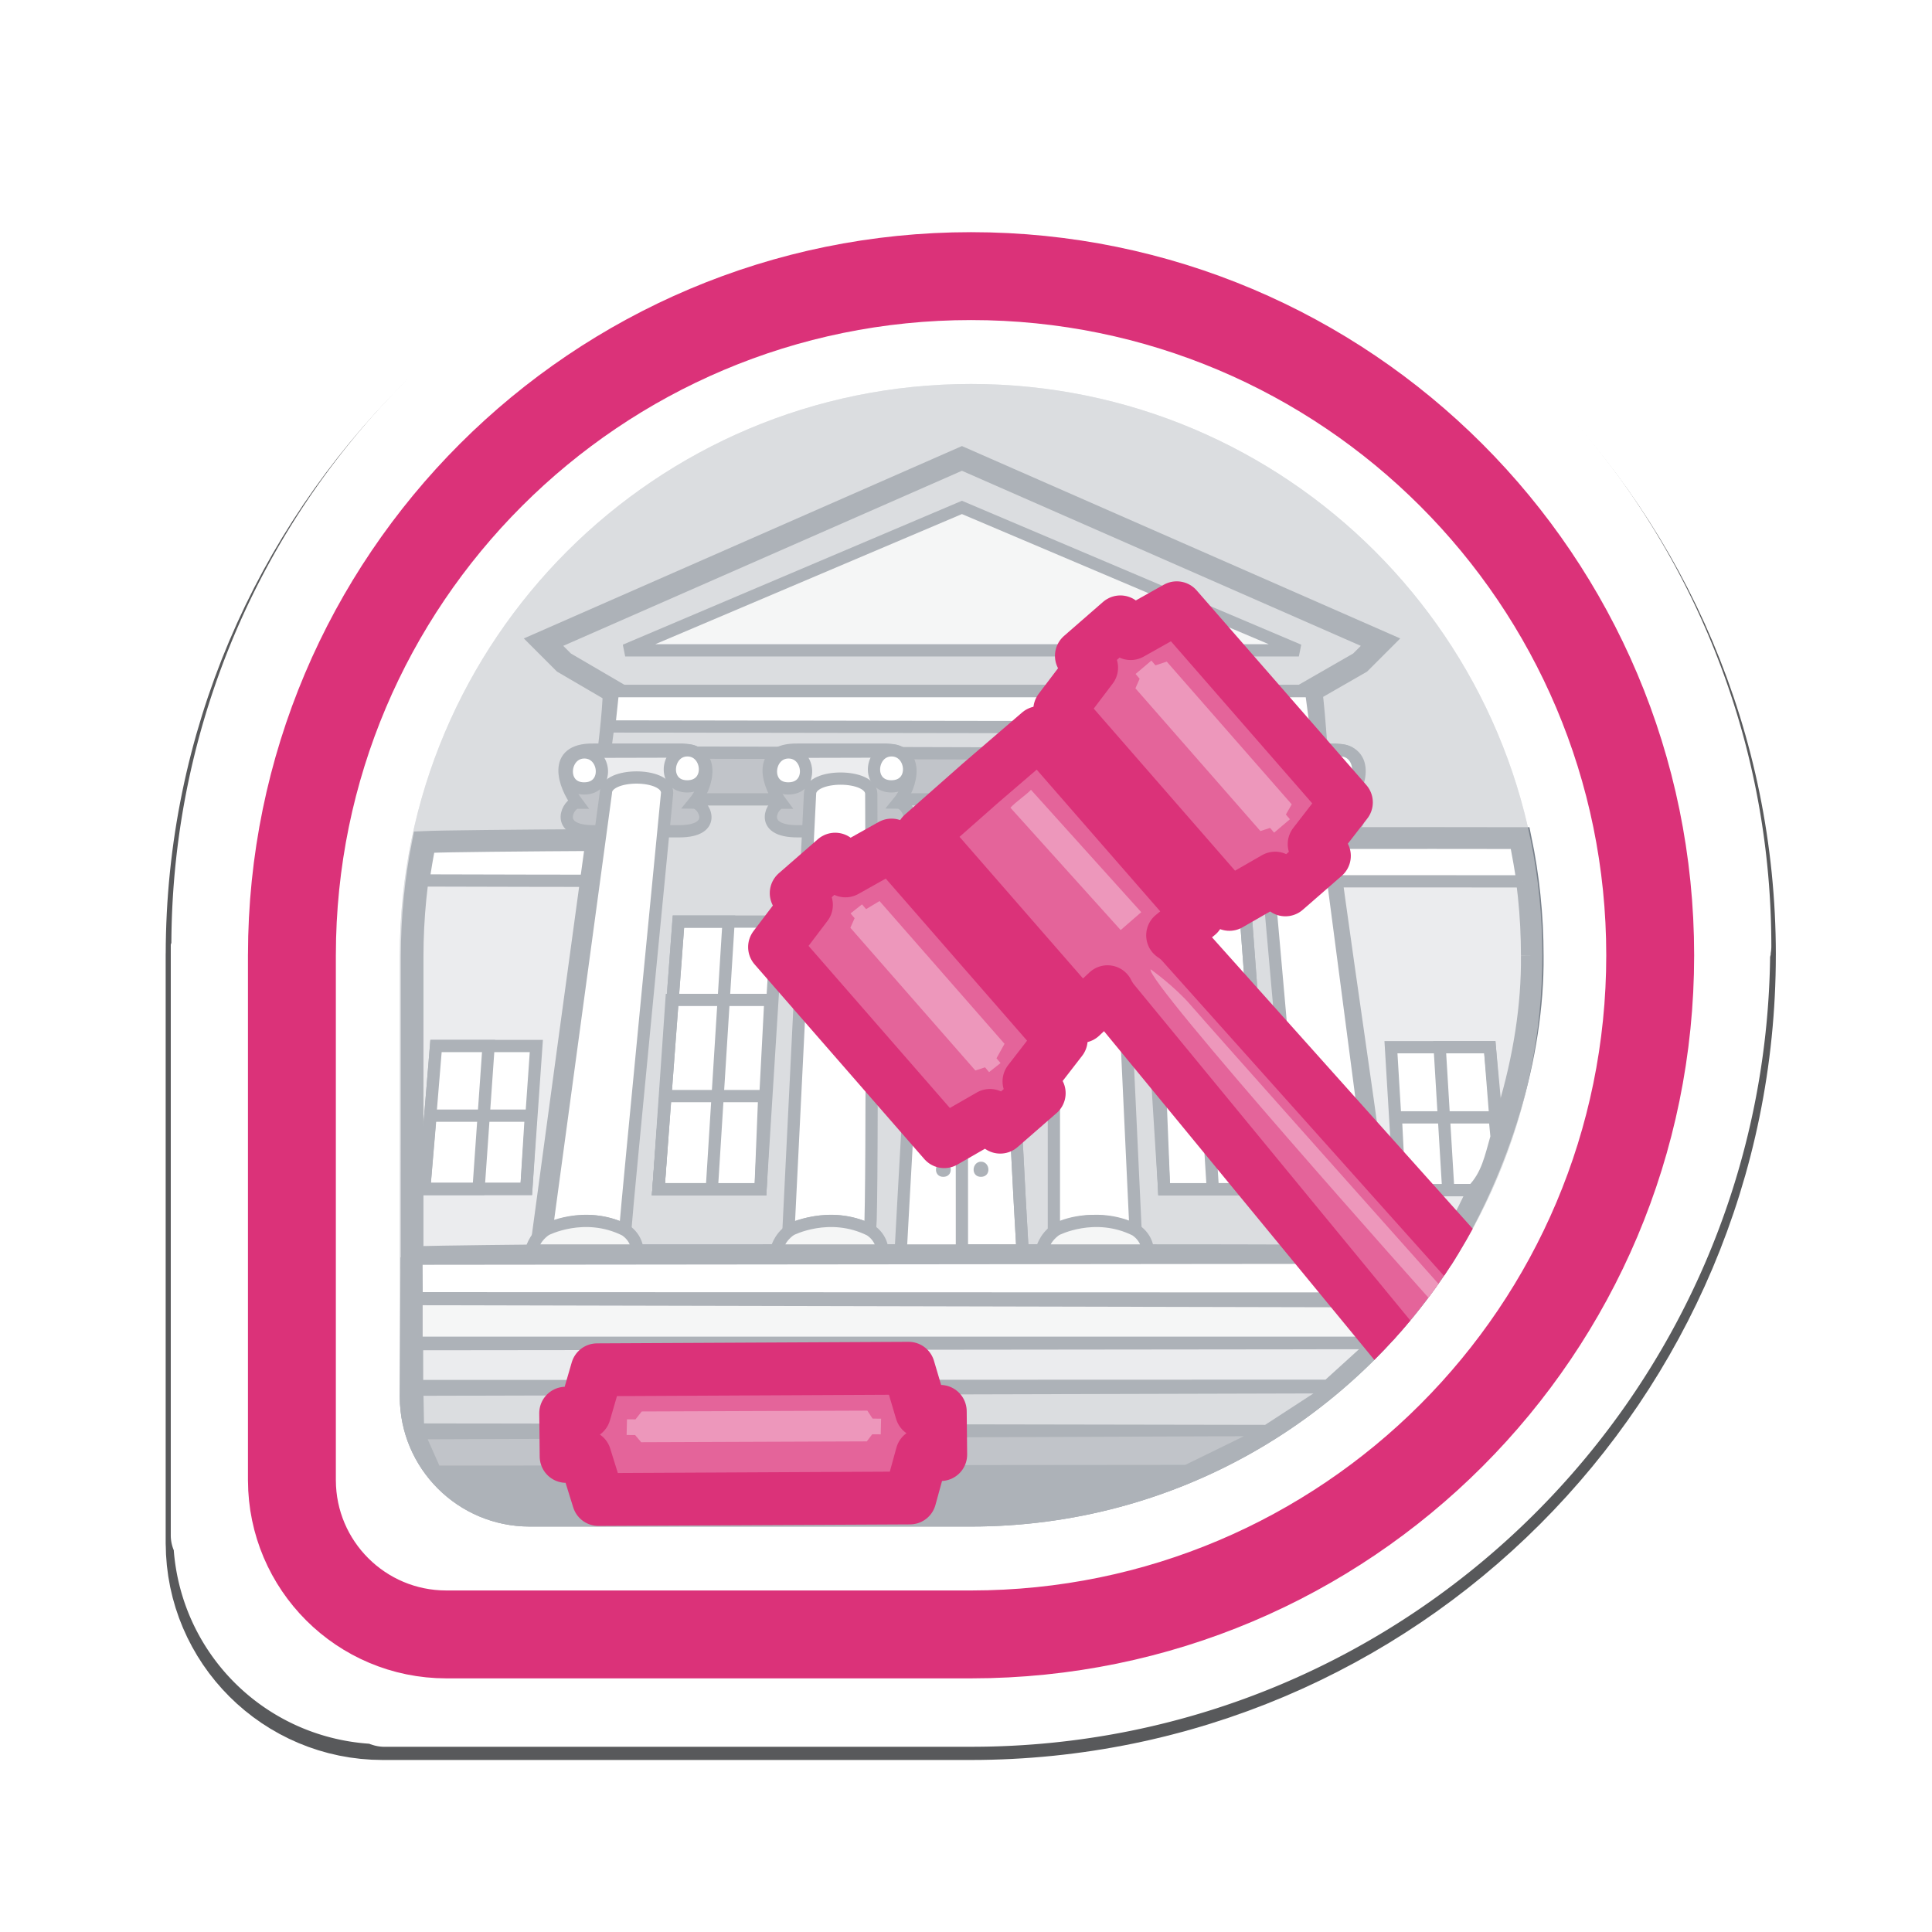 <?xml version="1.0" encoding="UTF-8" standalone="no"?>
<!-- Created with Inkscape (http://www.inkscape.org/) -->

<svg
   xmlns:dc="http://purl.org/dc/elements/1.1/"
   xmlns:cc="http://creativecommons.org/ns#"
   xmlns:rdf="http://www.w3.org/1999/02/22-rdf-syntax-ns#"
   xmlns:svg="http://www.w3.org/2000/svg"
   xmlns="http://www.w3.org/2000/svg"
   xmlns:xlink="http://www.w3.org/1999/xlink"
   xmlns:sodipodi="http://sodipodi.sourceforge.net/DTD/sodipodi-0.dtd"
   xmlns:inkscape="http://www.inkscape.org/namespaces/inkscape"
   id="svg4326"
   version="1.1"
   inkscape:version="0.48.2 r9819"
   width="256"
   height="256"
   sodipodi:docname="town-hall-moderator.svg"
   inkscape:export-filename="/Users/riecatnor/Desktop/BADGES/badges/you-can-pry-it-from-my-cold-undead-hands.png"
   inkscape:export-xdpi="90"
   inkscape:export-ydpi="90">
  <defs
     id="defs4330">
    <pattern
       inkscape:collect="always"
       xlink:href="#pattern8884-3"
       id="pattern14175"
       patternTransform="translate(-1370.37,72.092)" />
    <linearGradient
       id="linearGradient13549">
      <stop
         id="stop13551"
         offset="0"
         style="stop-color:#c2c2c2;stop-opacity:1;" />
      <stop
         style="stop-color:#f7f4f4;stop-opacity:1;"
         offset="0.28"
         id="stop13561" />
      <stop
         style="stop-color:#ffffff;stop-opacity:0.492;"
         offset="0.489"
         id="stop13553" />
      <stop
         id="stop13557"
         offset="0.78"
         style="stop-color:#ffffff;stop-opacity:1;" />
      <stop
         id="stop13555"
         offset="1"
         style="stop-color:#a8a8a8;stop-opacity:1;" />
    </linearGradient>
    <linearGradient
       id="linearGradient13541">
      <stop
         style="stop-color:#9a9fa6;stop-opacity:0.836"
         offset="0"
         id="stop13543" />
      <stop
         style="stop-color:#9a9fa6;stop-opacity:0;"
         offset="1"
         id="stop13545" />
    </linearGradient>
    <linearGradient
       id="linearGradient40097">
      <stop
         style="stop-color:#c4c7cc;stop-opacity:1;"
         offset="0"
         id="stop40099" />
      <stop
         style="stop-color:#eff0f1;stop-opacity:1;"
         offset="1"
         id="stop40101" />
    </linearGradient>
    <linearGradient
       id="linearGradient39902">
      <stop
         style="stop-color:#79db32;stop-opacity:1;"
         offset="0"
         id="stop39904" />
      <stop
         style="stop-color:#000000;stop-opacity:1;"
         offset="1"
         id="stop39906" />
    </linearGradient>
    <linearGradient
       id="linearGradient37905">
      <stop
         style="stop-color:#294172;stop-opacity:1;"
         offset="0"
         id="stop37907" />
      <stop
         id="stop37913"
         offset="0.748"
         style="stop-color:#acc4e4;stop-opacity:1;" />
      <stop
         style="stop-color:#6a82ab;stop-opacity:1;"
         offset="0.904"
         id="stop37917" />
      <stop
         style="stop-color:#294172;stop-opacity:1;"
         offset="1"
         id="stop37909" />
    </linearGradient>
    <linearGradient
       id="linearGradient11208">
      <stop
         style="stop-color:#ffffff;stop-opacity:1;"
         offset="0"
         id="stop11210" />
      <stop
         style="stop-color:#8faed9;stop-opacity:1;"
         offset="1"
         id="stop11212" />
    </linearGradient>
    <linearGradient
       inkscape:collect="always"
       xlink:href="#linearGradient23243-0"
       id="linearGradient11673"
       gradientUnits="userSpaceOnUse"
       x1="452.895"
       y1="692.18"
       x2="549.715"
       y2="588.135" />
    <linearGradient
       inkscape:collect="always"
       id="linearGradient23243-0">
      <stop
         style="stop-color:#db3279;stop-opacity:1;"
         offset="0"
         id="stop23245-9" />
      <stop
         style="stop-color:#db3279;stop-opacity:0;"
         offset="1"
         id="stop23247-6" />
    </linearGradient>
    <linearGradient
       inkscape:collect="always"
       xlink:href="#linearGradient29617-7"
       id="linearGradient11675"
       gradientUnits="userSpaceOnUse"
       x1="500.418"
       y1="598.075"
       x2="531.511"
       y2="682.986" />
    <linearGradient
       inkscape:collect="always"
       id="linearGradient29617-7">
      <stop
         style="stop-color:#6e0733;stop-opacity:1;"
         offset="0"
         id="stop29619-3" />
      <stop
         style="stop-color:#6e0733;stop-opacity:0;"
         offset="1"
         id="stop29621-9" />
    </linearGradient>
    <linearGradient
       inkscape:collect="always"
       xlink:href="#linearGradient17017-5"
       id="linearGradient11677"
       gradientUnits="userSpaceOnUse"
       x1="477.179"
       y1="4054.967"
       x2="507.659"
       y2="4028.26" />
    <linearGradient
       id="linearGradient17017-5">
      <stop
         style="stop-color:#313b31;stop-opacity:1;"
         offset="0"
         id="stop17019-8" />
      <stop
         style="stop-color:#313b31;stop-opacity:0.627;"
         offset="1"
         id="stop17021-3" />
    </linearGradient>
    <linearGradient
       inkscape:collect="always"
       xlink:href="#linearGradient22742-8"
       id="linearGradient11679"
       gradientUnits="userSpaceOnUse"
       x1="297.873"
       y1="273.946"
       x2="337.019"
       y2="237.202" />
    <linearGradient
       inkscape:collect="always"
       id="linearGradient22742-8">
      <stop
         style="stop-color:#361f00;stop-opacity:1;"
         offset="0"
         id="stop22744-4" />
      <stop
         style="stop-color:#361f00;stop-opacity:0;"
         offset="1"
         id="stop22746-6" />
    </linearGradient>
    <filter
       color-interpolation-filters="sRGB"
       id="filter22728-9"
       inkscape:label="Drop shadow"
       width="1.5"
       height="1.5"
       x="-0.25"
       y="-0.25">
      <feGaussianBlur
         id="feGaussianBlur22730-3"
         in="SourceAlpha"
         stdDeviation="0.2"
         result="blur" />
      <feColorMatrix
         id="feColorMatrix22732-4"
         result="bluralpha"
         type="matrix"
         values="1 0 0 0 0 0 1 0 0 0 0 0 1 0 0 0 0 0 0.9 0 " />
      <feOffset
         id="feOffset22734-1"
         in="bluralpha"
         dx="-0.4"
         dy="0.2"
         result="offsetBlur" />
      <feMerge
         id="feMerge22736-7">
        <feMergeNode
           id="feMergeNode22738-0"
           in="offsetBlur" />
        <feMergeNode
           id="feMergeNode22740-2"
           in="SourceGraphic" />
      </feMerge>
    </filter>
    <linearGradient
       inkscape:collect="always"
       xlink:href="#linearGradient6887"
       id="linearGradient6893"
       x1="152.479"
       y1="86.949"
       x2="146.28"
       y2="95.386"
       gradientUnits="userSpaceOnUse"
       gradientTransform="matrix(0.833,0,0,0.833,24.801,16.151)" />
    <linearGradient
       inkscape:collect="always"
       id="linearGradient6887">
      <stop
         style="stop-color:#294172;stop-opacity:1;"
         offset="0"
         id="stop6889" />
      <stop
         style="stop-color:#294172;stop-opacity:0;"
         offset="1"
         id="stop6891" />
    </linearGradient>
    <linearGradient
       gradientTransform="translate(-0.384,1.534)"
       inkscape:collect="always"
       xlink:href="#linearGradient5318"
       id="linearGradient6072"
       x1="192.242"
       y1="149.56"
       x2="193.395"
       y2="200.543"
       gradientUnits="userSpaceOnUse" />
    <linearGradient
       id="linearGradient5318">
      <stop
         style="stop-color:#ffffff;stop-opacity:1;"
         offset="0"
         id="stop5320" />
      <stop
         style="stop-color:#000000;stop-opacity:1;"
         offset="1"
         id="stop5322" />
    </linearGradient>
    <linearGradient
       gradientTransform="translate(-0.384,1.534)"
       inkscape:collect="always"
       xlink:href="#linearGradient5318"
       id="linearGradient5332"
       x1="170.924"
       y1="157.837"
       x2="171.421"
       y2="129.093"
       gradientUnits="userSpaceOnUse" />
    <linearGradient
       id="linearGradient7719">
      <stop
         style="stop-color:#ffffff;stop-opacity:1;"
         offset="0"
         id="stop7721" />
      <stop
         style="stop-color:#000000;stop-opacity:1;"
         offset="1"
         id="stop7723" />
    </linearGradient>
    <linearGradient
       gradientTransform="translate(-0.384,1.534)"
       inkscape:collect="always"
       xlink:href="#linearGradient5318"
       id="linearGradient6104"
       x1="72.743"
       y1="192.521"
       x2="101.915"
       y2="216.928"
       gradientUnits="userSpaceOnUse" />
    <linearGradient
       id="linearGradient7726">
      <stop
         style="stop-color:#ffffff;stop-opacity:1;"
         offset="0"
         id="stop7728" />
      <stop
         style="stop-color:#000000;stop-opacity:1;"
         offset="1"
         id="stop7730" />
    </linearGradient>
    <linearGradient
       gradientTransform="translate(-0.384,1.534)"
       inkscape:collect="always"
       xlink:href="#linearGradient5318"
       id="linearGradient6096"
       x1="98.179"
       y1="193.998"
       x2="130.608"
       y2="222.777"
       gradientUnits="userSpaceOnUse" />
    <linearGradient
       id="linearGradient7733">
      <stop
         style="stop-color:#ffffff;stop-opacity:1;"
         offset="0"
         id="stop7735" />
      <stop
         style="stop-color:#000000;stop-opacity:1;"
         offset="1"
         id="stop7737" />
    </linearGradient>
    <linearGradient
       gradientTransform="translate(-0.384,1.534)"
       inkscape:collect="always"
       xlink:href="#linearGradient5318"
       id="linearGradient6112"
       x1="69.313"
       y1="160.86"
       x2="75.713"
       y2="206.146"
       gradientUnits="userSpaceOnUse" />
    <linearGradient
       id="linearGradient7740">
      <stop
         style="stop-color:#ffffff;stop-opacity:1;"
         offset="0"
         id="stop7742" />
      <stop
         style="stop-color:#000000;stop-opacity:1;"
         offset="1"
         id="stop7744" />
    </linearGradient>
    <linearGradient
       gradientTransform="translate(-0.384,1.534)"
       inkscape:collect="always"
       xlink:href="#linearGradient5318"
       id="linearGradient6056"
       x1="91.992"
       y1="154.286"
       x2="92.195"
       y2="131.7"
       gradientUnits="userSpaceOnUse" />
    <linearGradient
       id="linearGradient7747">
      <stop
         style="stop-color:#ffffff;stop-opacity:1;"
         offset="0"
         id="stop7749" />
      <stop
         style="stop-color:#000000;stop-opacity:1;"
         offset="1"
         id="stop7751" />
    </linearGradient>
    <linearGradient
       inkscape:collect="always"
       xlink:href="#linearGradient5318"
       id="linearGradient6064"
       x1="592.834"
       y1="237.414"
       x2="658.747"
       y2="258.248"
       gradientUnits="userSpaceOnUse" />
    <linearGradient
       id="linearGradient7754">
      <stop
         style="stop-color:#ffffff;stop-opacity:1;"
         offset="0"
         id="stop7756" />
      <stop
         style="stop-color:#000000;stop-opacity:1;"
         offset="1"
         id="stop7758" />
    </linearGradient>
    <linearGradient
       inkscape:collect="always"
       xlink:href="#linearGradient5318"
       id="linearGradient5324"
       x1="291.73"
       y1="354.826"
       x2="293.574"
       y2="443.88"
       gradientUnits="userSpaceOnUse" />
    <linearGradient
       id="linearGradient7761">
      <stop
         style="stop-color:#ffffff;stop-opacity:1;"
         offset="0"
         id="stop7763" />
      <stop
         style="stop-color:#000000;stop-opacity:1;"
         offset="1"
         id="stop7765" />
    </linearGradient>
    <radialGradient
       inkscape:collect="always"
       xlink:href="#linearGradient4947-5-0-7-3-9"
       id="radialGradient18291-2-4-0-3"
       gradientUnits="userSpaceOnUse"
       gradientTransform="matrix(-0.732,2.129,-1.4,-0.481,676.25,-226.374)"
       cx="237.448"
       cy="189.282"
       fx="237.448"
       fy="189.282"
       r="13.885" />
    <linearGradient
       id="linearGradient4947-5-0-7-3-9">
      <stop
         id="stop4949-2-7-0-6-9"
         offset="0"
         style="stop-color:#fbf8fc;stop-opacity:1;" />
      <stop
         style="stop-color:#c37fff;stop-opacity:0.498;"
         offset="0.483"
         id="stop4953-5-5-1-1-7" />
      <stop
         id="stop4951-8-6-5-9-0"
         offset="1"
         style="stop-color:#492063;stop-opacity:1;" />
    </linearGradient>
    <linearGradient
       gradientTransform="matrix(1.462,0,0,1.462,-338.621,-317.567)"
       inkscape:collect="always"
       xlink:href="#linearGradient32286"
       id="linearGradient32314"
       x1="320.474"
       y1="289.183"
       x2="319.351"
       y2="312.033"
       gradientUnits="userSpaceOnUse" />
    <linearGradient
       inkscape:collect="always"
       id="linearGradient32286">
      <stop
         style="stop-color:#1d2c4a;stop-opacity:1;"
         offset="0"
         id="stop32288" />
      <stop
         style="stop-color:#1d2c4a;stop-opacity:0;"
         offset="1"
         id="stop32290" />
    </linearGradient>
    <linearGradient
       gradientTransform="translate(-0.384,1.534)"
       inkscape:collect="always"
       xlink:href="#linearGradient6879"
       id="linearGradient6885"
       x1="127.133"
       y1="97.141"
       x2="114.341"
       y2="107.496"
       gradientUnits="userSpaceOnUse" />
    <linearGradient
       inkscape:collect="always"
       id="linearGradient6879">
      <stop
         style="stop-color:#294172;stop-opacity:1;"
         offset="0"
         id="stop6881" />
      <stop
         style="stop-color:#294172;stop-opacity:0;"
         offset="1"
         id="stop6883" />
    </linearGradient>
    <linearGradient
       gradientTransform="matrix(1.462,0,0,1.462,-371.078,-618.37)"
       inkscape:collect="always"
       xlink:href="#linearGradient15830-5-0"
       id="linearGradient32304"
       x1="340.708"
       y1="466.186"
       x2="338.977"
       y2="507.319"
       gradientUnits="userSpaceOnUse" />
    <linearGradient
       id="linearGradient15830-5-0">
      <stop
         style="stop-color:#ffffff;stop-opacity:1;"
         offset="0"
         id="stop15832-7-1" />
      <stop
         style="stop-color:#ffffcf;stop-opacity:0;"
         offset="1"
         id="stop15834-1-1" />
    </linearGradient>
    <linearGradient
       inkscape:collect="always"
       xlink:href="#linearGradient5318"
       id="linearGradient8585"
       gradientUnits="userSpaceOnUse"
       x1="592.834"
       y1="237.414"
       x2="658.747"
       y2="258.248" />
    <linearGradient
       inkscape:collect="always"
       xlink:href="#linearGradient5318"
       id="linearGradient8587"
       gradientUnits="userSpaceOnUse"
       gradientTransform="translate(-231.26,17.258)"
       x1="91.992"
       y1="154.286"
       x2="92.195"
       y2="131.7" />
    <linearGradient
       inkscape:collect="always"
       xlink:href="#linearGradient5318"
       id="linearGradient8589"
       gradientUnits="userSpaceOnUse"
       gradientTransform="translate(-231.26,17.258)"
       x1="69.313"
       y1="160.86"
       x2="75.713"
       y2="206.146" />
    <linearGradient
       inkscape:collect="always"
       xlink:href="#linearGradient5318"
       id="linearGradient8591"
       gradientUnits="userSpaceOnUse"
       gradientTransform="translate(-231.26,17.258)"
       x1="98.179"
       y1="193.998"
       x2="130.608"
       y2="222.777" />
    <linearGradient
       inkscape:collect="always"
       xlink:href="#linearGradient5318"
       id="linearGradient8593"
       gradientUnits="userSpaceOnUse"
       gradientTransform="translate(-231.26,17.258)"
       x1="72.743"
       y1="192.521"
       x2="101.915"
       y2="216.928" />
    <linearGradient
       inkscape:collect="always"
       xlink:href="#linearGradient5318"
       id="linearGradient8595"
       gradientUnits="userSpaceOnUse"
       gradientTransform="translate(-231.26,17.258)"
       x1="170.924"
       y1="157.837"
       x2="171.421"
       y2="129.093" />
    <linearGradient
       inkscape:collect="always"
       xlink:href="#linearGradient5318"
       id="linearGradient8597"
       gradientUnits="userSpaceOnUse"
       gradientTransform="translate(-231.26,17.258)"
       x1="192.242"
       y1="149.56"
       x2="193.395"
       y2="200.543" />
    <radialGradient
       inkscape:collect="always"
       xlink:href="#linearGradient4123-8-9"
       id="radialGradient16298"
       gradientUnits="userSpaceOnUse"
       gradientTransform="matrix(0.92,1.004,-1.141,1.045,2112.187,-1131.758)"
       cx="1046.872"
       cy="1777.577"
       fx="1046.872"
       fy="1777.577"
       r="32.5" />
    <linearGradient
       id="linearGradient4123-8-9">
      <stop
         style="stop-color:#ffffff;stop-opacity:1;"
         offset="0"
         id="stop4125-6-9" />
      <stop
         id="stop4155-5-2"
         offset="0.5"
         style="stop-color:#ffffff;stop-opacity:0.492;" />
      <stop
         style="stop-color:#ffffff;stop-opacity:0"
         offset="1"
         id="stop4127-3-7" />
    </linearGradient>
    <clipPath
       clipPathUnits="userSpaceOnUse"
       id="clipPath16933">
      <path
         style="fill:none;stroke:none;display:inline"
         id="path16935"
         d="m 1089.341,1795.141 c 0,-16.757 -13.584,-30.342 -30.34,-30.342 -16.749,0 -30.327,13.573 -30.339,30.32 l -9e-4,-9e-4 0,23.48 9e-4,10e-4 c 0.01,3.802 3.093,6.881 6.897,6.881 0.01,0 0.021,-9e-4 0.033,-9e-4 l 0,9e-4 23.419,0 0,0 c 16.752,-0.01 30.329,-13.586 30.329,-30.339 z"
         inkscape:connector-curvature="0"
         clip-path="none" />
    </clipPath>
    <linearGradient
       id="linearGradient9915">
      <stop
         style="stop-color:#ffffff;stop-opacity:1;"
         offset="0"
         id="stop9917" />
      <stop
         id="stop9919"
         offset="0.5"
         style="stop-color:#ffffff;stop-opacity:0.492;" />
      <stop
         style="stop-color:#ffffff;stop-opacity:0"
         offset="1"
         id="stop9921" />
    </linearGradient>
    <linearGradient
       id="linearGradient9924">
      <stop
         style="stop-color:#ffffff;stop-opacity:1;"
         offset="0"
         id="stop9926" />
      <stop
         id="stop9928"
         offset="0.5"
         style="stop-color:#ffffff;stop-opacity:0.492;" />
      <stop
         style="stop-color:#ffffff;stop-opacity:0"
         offset="1"
         id="stop9930" />
    </linearGradient>
    <linearGradient
       id="linearGradient9933">
      <stop
         style="stop-color:#ffffff;stop-opacity:1;"
         offset="0"
         id="stop9935" />
      <stop
         id="stop9937"
         offset="0.5"
         style="stop-color:#ffffff;stop-opacity:0.492;" />
      <stop
         style="stop-color:#ffffff;stop-opacity:0"
         offset="1"
         id="stop9939" />
    </linearGradient>
    <linearGradient
       id="linearGradient9942">
      <stop
         style="stop-color:#ffffff;stop-opacity:1;"
         offset="0"
         id="stop9944" />
      <stop
         id="stop9946"
         offset="0.5"
         style="stop-color:#ffffff;stop-opacity:0.492;" />
      <stop
         style="stop-color:#ffffff;stop-opacity:0"
         offset="1"
         id="stop9948" />
    </linearGradient>
    <linearGradient
       id="linearGradient9951">
      <stop
         style="stop-color:#ffffff;stop-opacity:1;"
         offset="0"
         id="stop9953" />
      <stop
         id="stop9955"
         offset="0.5"
         style="stop-color:#ffffff;stop-opacity:0.492;" />
      <stop
         style="stop-color:#ffffff;stop-opacity:0"
         offset="1"
         id="stop9957" />
    </linearGradient>
    <linearGradient
       id="linearGradient9960">
      <stop
         style="stop-color:#ffffff;stop-opacity:1;"
         offset="0"
         id="stop9962" />
      <stop
         id="stop9964"
         offset="0.5"
         style="stop-color:#ffffff;stop-opacity:0.492;" />
      <stop
         style="stop-color:#ffffff;stop-opacity:0"
         offset="1"
         id="stop9966" />
    </linearGradient>
    <linearGradient
       id="linearGradient9969">
      <stop
         style="stop-color:#ffffff;stop-opacity:1;"
         offset="0"
         id="stop9971" />
      <stop
         id="stop9973"
         offset="0.5"
         style="stop-color:#ffffff;stop-opacity:0.492;" />
      <stop
         style="stop-color:#ffffff;stop-opacity:0"
         offset="1"
         id="stop9975" />
    </linearGradient>
    <linearGradient
       id="linearGradient9978">
      <stop
         style="stop-color:#ffffff;stop-opacity:1;"
         offset="0"
         id="stop9980" />
      <stop
         id="stop9982"
         offset="0.5"
         style="stop-color:#ffffff;stop-opacity:0.492;" />
      <stop
         style="stop-color:#ffffff;stop-opacity:0"
         offset="1"
         id="stop9984" />
    </linearGradient>
    <linearGradient
       id="linearGradient9987">
      <stop
         style="stop-color:#ffffff;stop-opacity:1;"
         offset="0"
         id="stop9989" />
      <stop
         id="stop9991"
         offset="0.5"
         style="stop-color:#ffffff;stop-opacity:0.492;" />
      <stop
         style="stop-color:#ffffff;stop-opacity:0"
         offset="1"
         id="stop9993" />
    </linearGradient>
    <linearGradient
       id="linearGradient9996">
      <stop
         style="stop-color:#ffffff;stop-opacity:1;"
         offset="0"
         id="stop9998" />
      <stop
         id="stop10000"
         offset="0.5"
         style="stop-color:#ffffff;stop-opacity:0.492;" />
      <stop
         style="stop-color:#ffffff;stop-opacity:0"
         offset="1"
         id="stop10002" />
    </linearGradient>
    <linearGradient
       id="linearGradient10005">
      <stop
         style="stop-color:#ffffff;stop-opacity:1;"
         offset="0"
         id="stop10007" />
      <stop
         id="stop10009"
         offset="0.5"
         style="stop-color:#ffffff;stop-opacity:0.492;" />
      <stop
         style="stop-color:#ffffff;stop-opacity:0"
         offset="1"
         id="stop10011" />
    </linearGradient>
    <radialGradient
       inkscape:collect="always"
       xlink:href="#linearGradient4123-8-9"
       id="radialGradient16296"
       gradientUnits="userSpaceOnUse"
       gradientTransform="matrix(0.92,1.004,-1.141,1.045,2112.187,-1131.758)"
       cx="1046.872"
       cy="1777.577"
       fx="1046.872"
       fy="1777.577"
       r="32.5" />
    <linearGradient
       id="linearGradient10014">
      <stop
         style="stop-color:#ffffff;stop-opacity:1;"
         offset="0"
         id="stop10016" />
      <stop
         id="stop10018"
         offset="0.5"
         style="stop-color:#ffffff;stop-opacity:0.492;" />
      <stop
         style="stop-color:#ffffff;stop-opacity:0"
         offset="1"
         id="stop10020" />
    </linearGradient>
    <radialGradient
       inkscape:collect="always"
       xlink:href="#linearGradient4123-8-9"
       id="radialGradient10397"
       gradientUnits="userSpaceOnUse"
       gradientTransform="matrix(0.92,1.004,-1.141,1.045,2112.187,-1131.758)"
       cx="1046.872"
       cy="1777.577"
       fx="1046.872"
       fy="1777.577"
       r="32.5" />
    <radialGradient
       inkscape:collect="always"
       xlink:href="#linearGradient4123-8-9"
       id="radialGradient10438"
       gradientUnits="userSpaceOnUse"
       gradientTransform="matrix(0.92,1.004,-1.141,1.045,2112.187,-1131.758)"
       cx="1046.872"
       cy="1777.577"
       fx="1046.872"
       fy="1777.577"
       r="32.5" />
    <radialGradient
       inkscape:collect="always"
       xlink:href="#linearGradient4123-8-9"
       id="radialGradient11300"
       gradientUnits="userSpaceOnUse"
       gradientTransform="matrix(0.92,1.004,-1.141,1.045,2112.187,-1131.758)"
       cx="1046.872"
       cy="1777.577"
       fx="1046.872"
       fy="1777.577"
       r="32.5" />
    <radialGradient
       inkscape:collect="always"
       xlink:href="#linearGradient4123-8-9"
       id="radialGradient11501"
       gradientUnits="userSpaceOnUse"
       gradientTransform="matrix(0.92,1.004,-1.141,1.045,2112.187,-1131.758)"
       cx="1046.872"
       cy="1777.577"
       fx="1046.872"
       fy="1777.577"
       r="32.5" />
    <radialGradient
       inkscape:collect="always"
       xlink:href="#linearGradient11208-1"
       id="radialGradient11360-1"
       gradientUnits="userSpaceOnUse"
       gradientTransform="matrix(-0.278,-0.029,-0.027,0.259,479.145,134.367)"
       cx="290.833"
       cy="312.503"
       fx="290.833"
       fy="312.503"
       r="48.436" />
    <linearGradient
       id="linearGradient11208-1">
      <stop
         style="stop-color:#ffffff;stop-opacity:1;"
         offset="0"
         id="stop11210-4" />
      <stop
         style="stop-color:#8faed9;stop-opacity:1;"
         offset="1"
         id="stop11212-3" />
    </linearGradient>
    <clipPath
       clipPathUnits="userSpaceOnUse"
       id="clipPath11543">
      <path
         sodipodi:nodetypes="ccccc"
         inkscape:connector-curvature="0"
         id="path11545"
         d="m 284.813,107.371 c 0,0 19.914,31.288 40.129,40.795 22.189,-6.961 66.219,-20.334 66.219,-20.334 0,0 -20.107,-16.058 -27.941,-49.511 -42.404,7.284 -78.407,29.05 -78.407,29.05 z"
         style="fill:none;stroke:#878787;stroke-width:3.735;stroke-linecap:butt;stroke-linejoin:miter;stroke-miterlimit:4;stroke-opacity:1;stroke-dasharray:none" />
    </clipPath>
    <linearGradient
       id="linearGradient4219">
      <stop
         id="stop4221"
         offset="0"
         style="stop-color:#cccccc;stop-opacity:1;" />
      <stop
         id="stop4223"
         offset="1"
         style="stop-color:#9a9a9a;stop-opacity:1;" />
    </linearGradient>
    <filter
       id="filter37857"
       inkscape:label="Drop shadow"
       width="1.5"
       height="1.5"
       x="-.25"
       y="-.25">
      <feGaussianBlur
         id="feGaussianBlur37859"
         in="SourceAlpha"
         stdDeviation="1.085"
         result="blur" />
      <feColorMatrix
         id="feColorMatrix37861"
         result="bluralpha"
         type="matrix"
         values="-1 0 0 0 1 0 -1 0 0 1 0 0 -1 0 1 0 0 0 1 0 " />
      <feOffset
         id="feOffset37863"
         in="bluralpha"
         dx="-2.77556e-17"
         dy="0"
         result="offsetBlur" />
      <feMerge
         id="feMerge37865"
         result="fbSourceGraphic">
        <feMergeNode
           id="feMergeNode37867"
           in="offsetBlur" />
        <feMergeNode
           id="feMergeNode37869"
           in="SourceGraphic" />
      </feMerge>
      <feColorMatrix
         result="fbSourceGraphicAlpha"
         in="fbSourceGraphic"
         values="0 0 0 -1 0 0 0 0 -1 0 0 0 0 -1 0 0 0 0 1 0"
         id="feColorMatrix37871" />
      <feGaussianBlur
         id="feGaussianBlur37873"
         in="fbSourceGraphicAlpha"
         stdDeviation="2"
         result="blur" />
      <feColorMatrix
         id="feColorMatrix37875"
         result="bluralpha"
         type="matrix"
         values="-1 0 0 0 1 0 -1 0 0 1 0 0 -1 0 1 0 0 0 1 0 " />
      <feOffset
         id="feOffset37877"
         in="bluralpha"
         dx="-2.77556e-17"
         dy="0"
         result="offsetBlur" />
      <feMerge
         id="feMerge37879">
        <feMergeNode
           id="feMergeNode37881"
           in="offsetBlur" />
        <feMergeNode
           id="feMergeNode37883"
           in="fbSourceGraphic" />
      </feMerge>
    </filter>
    <filter
       id="filter38210"
       inkscape:label="Drop shadow"
       width="1.5"
       height="1.5"
       x="-.25"
       y="-.25">
      <feGaussianBlur
         id="feGaussianBlur38212"
         in="SourceAlpha"
         stdDeviation="1"
         result="blur" />
      <feColorMatrix
         id="feColorMatrix38214"
         result="bluralpha"
         type="matrix"
         values="1 0 0 0 0 0 1 0 0 0 0 0 1 0 0 0 0 0 1 0 " />
      <feOffset
         id="feOffset38216"
         in="bluralpha"
         dx="0"
         dy="0.7"
         result="offsetBlur" />
      <feMerge
         id="feMerge38218">
        <feMergeNode
           id="feMergeNode38220"
           in="offsetBlur" />
        <feMergeNode
           id="feMergeNode38222"
           in="SourceGraphic" />
      </feMerge>
    </filter>
    <filter
       id="filter38233"
       inkscape:label="Drop shadow"
       width="1.5"
       height="1.5"
       x="-.25"
       y="-.25">
      <feGaussianBlur
         id="feGaussianBlur38235"
         in="SourceAlpha"
         stdDeviation="1"
         result="blur" />
      <feColorMatrix
         id="feColorMatrix38237"
         result="bluralpha"
         type="matrix"
         values="1 0 0 0 0 0 1 0 0 0 0 0 1 0 0 0 0 0 1 0 " />
      <feOffset
         id="feOffset38239"
         in="bluralpha"
         dx="0"
         dy="0.7"
         result="offsetBlur" />
      <feMerge
         id="feMerge38241">
        <feMergeNode
           id="feMergeNode38243"
           in="offsetBlur" />
        <feMergeNode
           id="feMergeNode38245"
           in="SourceGraphic" />
      </feMerge>
    </filter>
    <pattern
       patternTransform="matrix(1.025,0,0,1.025,-567.889,480.337)"
       id="pattern10196"
       xlink:href="#pattern6268"
       inkscape:collect="always" />
    <pattern
       inkscape:collect="always"
       xlink:href="#pattern6259"
       id="pattern6268"
       patternTransform="translate(-722,2884)" />
    <pattern
       inkscape:collect="always"
       xlink:href="#pattern6356"
       id="pattern6259"
       patternTransform="translate(-722,2924)" />
    <pattern
       inkscape:collect="always"
       xlink:href="#pattern6352"
       id="pattern6356"
       patternTransform="translate(-722,2884)" />
    <pattern
       inkscape:collect="always"
       xlink:href="#pattern6176"
       id="pattern6352"
       patternTransform="translate(-902,2884)" />
    <pattern
       inkscape:collect="always"
       xlink:href="#pattern4998"
       id="pattern6176"
       patternTransform="translate(-902,2844)" />
    <pattern
       inkscape:collect="always"
       xlink:href="#pattern8888"
       id="pattern4998"
       patternTransform="translate(-902,244)" />
    <pattern
       inkscape:collect="always"
       xlink:href="#pattern8884"
       id="pattern8888"
       patternTransform="translate(-902,244)" />
    <pattern
       inkscape:collect="always"
       xlink:href="#pattern8791"
       id="pattern8884"
       patternTransform="translate(-904,0)" />
    <pattern
       inkscape:collect="always"
       xlink:href="#pattern8787"
       id="pattern8791"
       patternTransform="translate(-724,0)" />
    <pattern
       inkscape:collect="always"
       xlink:href="#pattern8783"
       id="pattern8787"
       patternTransform="translate(-536,0)" />
    <pattern
       inkscape:collect="always"
       xlink:href="#pattern8775"
       id="pattern8783"
       patternTransform="translate(-360,0)" />
    <pattern
       inkscape:collect="always"
       xlink:href="#Wavywhite"
       id="pattern8775"
       patternTransform="translate(-180,0)" />
    <pattern
       inkscape:stockid="Wavy white"
       id="Wavywhite"
       height="5.181"
       width="30.066"
       patternUnits="userSpaceOnUse"
       inkscape:collect="always">
      <path
         id="path8532"
         d="M 7.597,0.061 C 5.079,-0.187 2.656,0.302 -0.01,1.788 L -0.01,3.061 C 2.773,1.431 5.173,1.052 7.472,1.280 C 9.770,1.508 11.969,2.361 14.253,3.218 C 18.820,4.931 23.804,6.676 30.066,3.061 L 30.062,1.788 C 23.622,5.497 19.246,3.770 14.691,2.061 C 12.413,1.207 10.115,0.311 7.597,0.061 z "
         style="fill:white;stroke:none;" />
    </pattern>
    <pattern
       patternTransform="matrix(1.023,0,0,1.023,-566.024,480.697)"
       id="pattern10196-3"
       xlink:href="#pattern6268-2"
       inkscape:collect="always" />
    <pattern
       inkscape:collect="always"
       xlink:href="#pattern6259-8"
       id="pattern6268-2"
       patternTransform="translate(-722,2884)" />
    <pattern
       inkscape:collect="always"
       xlink:href="#pattern6356-5"
       id="pattern6259-8"
       patternTransform="translate(-722,2924)" />
    <pattern
       inkscape:collect="always"
       xlink:href="#pattern6352-8"
       id="pattern6356-5"
       patternTransform="translate(-722,2884)" />
    <pattern
       inkscape:collect="always"
       xlink:href="#pattern6176-9"
       id="pattern6352-8"
       patternTransform="translate(-902,2884)" />
    <pattern
       inkscape:collect="always"
       xlink:href="#pattern4998-3"
       id="pattern6176-9"
       patternTransform="translate(-902,2844)" />
    <pattern
       inkscape:collect="always"
       xlink:href="#pattern8888-6"
       id="pattern4998-3"
       patternTransform="translate(-902,244)" />
    <pattern
       inkscape:collect="always"
       xlink:href="#pattern8884-8"
       id="pattern8888-6"
       patternTransform="translate(-902,244)" />
    <pattern
       inkscape:collect="always"
       xlink:href="#pattern8791-4"
       id="pattern8884-8"
       patternTransform="translate(-904,0)" />
    <pattern
       inkscape:collect="always"
       xlink:href="#pattern8787-0"
       id="pattern8791-4"
       patternTransform="translate(-724,0)" />
    <pattern
       inkscape:collect="always"
       xlink:href="#pattern8783-7"
       id="pattern8787-0"
       patternTransform="translate(-536,0)" />
    <pattern
       inkscape:collect="always"
       xlink:href="#pattern8775-5"
       id="pattern8783-7"
       patternTransform="translate(-360,0)" />
    <pattern
       inkscape:collect="always"
       xlink:href="#Wavywhite-5"
       id="pattern8775-5"
       patternTransform="translate(-180,0)" />
    <pattern
       inkscape:stockid="Wavy white"
       id="Wavywhite-5"
       height="5.181"
       width="30.066"
       patternUnits="userSpaceOnUse"
       inkscape:collect="always">
      <path
         id="path8532-3"
         d="M 7.597,0.061 C 5.079,-0.187 2.656,0.302 -0.01,1.788 L -0.01,3.061 C 2.773,1.431 5.173,1.052 7.472,1.280 C 9.770,1.508 11.969,2.361 14.253,3.218 C 18.820,4.931 23.804,6.676 30.066,3.061 L 30.062,1.788 C 23.622,5.497 19.246,3.770 14.691,2.061 C 12.413,1.207 10.115,0.311 7.597,0.061 z "
         style="fill:white;stroke:none;" />
    </pattern>
    <filter
       id="filter6605"
       inkscape:label="Drop shadow"
       inkscape:menu="Blurs"
       inkscape:menu-tooltip="Blur the contents of objects, preserving the outline"
       color-interpolation-filters="sRGB"
       width="1.5"
       height="1.5"
       x="-0.25"
       y="-0.25">
      <feColorMatrix
         id="feColorMatrix6607"
         values="1 0 0 0 0 0 1 0 0 0 0 0 1 0 0 0 0 0 1 0 "
         result="result7" />
      <feGaussianBlur
         id="feGaussianBlur6609"
         result="result6"
         stdDeviation="5" />
      <feComposite
         id="feComposite6611"
         in2="result7"
         operator="atop"
         in="result6"
         result="result91" />
      <feComposite
         id="feComposite6613"
         in2="result91"
         operator="in"
         result="fbSourceGraphic" />
      <feColorMatrix
         result="fbSourceGraphicAlpha"
         in="fbSourceGraphic"
         values="0 0 0 -1 0 0 0 0 -1 0 0 0 0 -1 0 0 0 0 1 0"
         id="feColorMatrix6659" />
      <feColorMatrix
         id="feColorMatrix6661"
         values="1 0 0 0 0 0 1 0 0 0 0 0 1 0 0 0 0 0 1 0 "
         result="result7"
         in="fbSourceGraphic" />
      <feGaussianBlur
         id="feGaussianBlur6663"
         result="result6"
         stdDeviation="5" />
      <feComposite
         id="feComposite6665"
         in2="result7"
         operator="atop"
         in="result6"
         result="result91" />
      <feComposite
         id="feComposite6667"
         in2="result91"
         operator="in"
         result="fbSourceGraphic" />
      <feColorMatrix
         result="fbSourceGraphicAlpha"
         in="fbSourceGraphic"
         values="0 0 0 -1 0 0 0 0 -1 0 0 0 0 -1 0 0 0 0 1 0"
         id="feColorMatrix7823" />
      <feGaussianBlur
         id="feGaussianBlur7825"
         in="fbSourceGraphicAlpha"
         stdDeviation="1"
         result="blur" />
      <feColorMatrix
         id="feColorMatrix7827"
         result="bluralpha"
         type="matrix"
         values="-1 0 0 0 1 0 -1 0 0 1 0 0 -1 0 1 0 0 0 1 0 " />
      <feOffset
         id="feOffset7829"
         in="bluralpha"
         dx="1.5"
         dy="-1.5"
         result="offsetBlur" />
      <feMerge
         id="feMerge7831">
        <feMergeNode
           id="feMergeNode7833"
           in="offsetBlur" />
        <feMergeNode
           id="feMergeNode7835"
           in="fbSourceGraphic" />
      </feMerge>
    </filter>
    <filter
       id="filter6595"
       inkscape:label="Drop shadow"
       inkscape:menu="Blurs"
       inkscape:menu-tooltip="Blur the contents of objects, preserving the outline"
       color-interpolation-filters="sRGB"
       width="1.5"
       height="1.5"
       x="-0.25"
       y="-0.25">
      <feColorMatrix
         id="feColorMatrix6597"
         values="1 0 0 0 0 0 1 0 0 0 0 0 1 0 0 0 0 0 1 0 "
         result="result7" />
      <feGaussianBlur
         id="feGaussianBlur6599"
         result="result6"
         stdDeviation="5" />
      <feComposite
         id="feComposite6601"
         in2="result7"
         operator="atop"
         in="result6"
         result="result91" />
      <feComposite
         id="feComposite6603"
         in2="result91"
         operator="in"
         result="fbSourceGraphic" />
      <feColorMatrix
         result="fbSourceGraphicAlpha"
         in="fbSourceGraphic"
         values="0 0 0 -1 0 0 0 0 -1 0 0 0 0 -1 0 0 0 0 1 0"
         id="feColorMatrix6669" />
      <feColorMatrix
         id="feColorMatrix6671"
         values="1 0 0 0 0 0 1 0 0 0 0 0 1 0 0 0 0 0 1 0 "
         result="result7"
         in="fbSourceGraphic" />
      <feGaussianBlur
         id="feGaussianBlur6673"
         result="result6"
         stdDeviation="5" />
      <feComposite
         id="feComposite6675"
         in2="result7"
         operator="atop"
         in="result6"
         result="result91" />
      <feComposite
         id="feComposite6677"
         in2="result91"
         operator="in"
         result="fbSourceGraphic" />
      <feColorMatrix
         result="fbSourceGraphicAlpha"
         in="fbSourceGraphic"
         values="0 0 0 -1 0 0 0 0 -1 0 0 0 0 -1 0 0 0 0 1 0"
         id="feColorMatrix7837" />
      <feGaussianBlur
         id="feGaussianBlur7839"
         in="fbSourceGraphicAlpha"
         stdDeviation="1"
         result="blur" />
      <feColorMatrix
         id="feColorMatrix7841"
         result="bluralpha"
         type="matrix"
         values="-1 0 0 0 1 0 -1 0 0 1 0 0 -1 0 1 0 0 0 1 0 " />
      <feOffset
         id="feOffset7843"
         in="bluralpha"
         dx="1.5"
         dy="-1.5"
         result="offsetBlur" />
      <feMerge
         id="feMerge7845">
        <feMergeNode
           id="feMergeNode7847"
           in="offsetBlur" />
        <feMergeNode
           id="feMergeNode7849"
           in="fbSourceGraphic" />
      </feMerge>
    </filter>
    <filter
       id="filter6615"
       inkscape:label="Drop shadow"
       inkscape:menu="Blurs"
       inkscape:menu-tooltip="Blur the contents of objects, preserving the outline"
       color-interpolation-filters="sRGB"
       width="1.5"
       height="1.5"
       x="-0.25"
       y="-0.25">
      <feColorMatrix
         id="feColorMatrix6617"
         values="1 0 0 0 0 0 1 0 0 0 0 0 1 0 0 0 0 0 1 0 "
         result="result7" />
      <feGaussianBlur
         id="feGaussianBlur6619"
         result="result6"
         stdDeviation="5" />
      <feComposite
         id="feComposite6621"
         in2="result7"
         operator="atop"
         in="result6"
         result="result91" />
      <feComposite
         id="feComposite6623"
         in2="result91"
         operator="in"
         result="fbSourceGraphic" />
      <feColorMatrix
         result="fbSourceGraphicAlpha"
         in="fbSourceGraphic"
         values="0 0 0 -1 0 0 0 0 -1 0 0 0 0 -1 0 0 0 0 1 0"
         id="feColorMatrix6679" />
      <feColorMatrix
         id="feColorMatrix6681"
         values="1 0 0 0 0 0 1 0 0 0 0 0 1 0 0 0 0 0 1 0 "
         result="result7"
         in="fbSourceGraphic" />
      <feGaussianBlur
         id="feGaussianBlur6683"
         result="result6"
         stdDeviation="5" />
      <feComposite
         id="feComposite6685"
         in2="result7"
         operator="atop"
         in="result6"
         result="result91" />
      <feComposite
         id="feComposite6687"
         in2="result91"
         operator="in"
         result="fbSourceGraphic" />
      <feColorMatrix
         result="fbSourceGraphicAlpha"
         in="fbSourceGraphic"
         values="0 0 0 -1 0 0 0 0 -1 0 0 0 0 -1 0 0 0 0 1 0"
         id="feColorMatrix7851" />
      <feGaussianBlur
         id="feGaussianBlur7853"
         in="fbSourceGraphicAlpha"
         stdDeviation="1"
         result="blur" />
      <feColorMatrix
         id="feColorMatrix7855"
         result="bluralpha"
         type="matrix"
         values="-1 0 0 0 1 0 -1 0 0 1 0 0 -1 0 1 0 0 0 1 0 " />
      <feOffset
         id="feOffset7857"
         in="bluralpha"
         dx="1.5"
         dy="-1.5"
         result="offsetBlur" />
      <feMerge
         id="feMerge7859">
        <feMergeNode
           id="feMergeNode7861"
           in="offsetBlur" />
        <feMergeNode
           id="feMergeNode7863"
           in="fbSourceGraphic" />
      </feMerge>
    </filter>
    <linearGradient
       id="linearGradient4976">
      <stop
         style="stop-color:#79db32;stop-opacity:1;"
         offset="0"
         id="stop4978" />
      <stop
         style="stop-color:#ffffff;stop-opacity:1;"
         offset="1"
         id="stop4980" />
    </linearGradient>
    <linearGradient
       id="linearGradient5201">
      <stop
         style="stop-color:#ffffff;stop-opacity:0;"
         offset="0"
         id="stop5203" />
      <stop
         id="stop5209"
         offset="0.734"
         style="stop-color:#ffffff;stop-opacity:0.78;" />
      <stop
         style="stop-color:#c4c7cc;stop-opacity:0;"
         offset="1"
         id="stop5205" />
    </linearGradient>
    <clipPath
       clipPathUnits="userSpaceOnUse"
       id="clipPath4738">
      <path
         sodipodi:type="arc"
         style="fill:#eff0f1;fill-opacity:1;fill-rule:nonzero;stroke:#4c4c4c;stroke-opacity:1;display:inline"
         id="path4740"
         sodipodi:cx="350.08929"
         sodipodi:cy="319.77289"
         sodipodi:rx="6.6964288"
         sodipodi:ry="6.6964288"
         d="m 356.786,319.773 a 6.696,6.696 0 1 1 -13.393,0 6.696,6.696 0 1 1 13.393,0 z"
         transform="matrix(2.529,1.86,-1.86,2.529,221.803,-811.862)" />
    </clipPath>
    <clipPath
       clipPathUnits="userSpaceOnUse"
       id="clipPath7098-7">
      <path
         style="opacity:0.334;fill:url(#pattern7102);fill-opacity:1;stroke:#50a1af;stroke-width:2.505"
         id="path7100-7"
         d="m 596.655,3410.969 c 0,-44.956 -36.442,-81.401 -81.397,-81.401 -44.934,0 -81.361,36.415 -81.394,81.343 l -0.002,0 0,62.991 0.002,0 c 0.025,10.201 8.297,18.459 18.505,18.459 0.028,0 0.058,0 0.088,0 l 0,0 62.828,0 0,0 c 44.946,-0.018 81.37,-36.45 81.37,-81.393 z"
         inkscape:connector-curvature="0"
         inkscape:export-filename="/home/duffy/Documents/Work/Projects/FedBadges/Badges/junior-editor.png"
         inkscape:export-xdpi="90"
         inkscape:export-ydpi="90" />
    </clipPath>
    <clipPath
       clipPathUnits="userSpaceOnUse"
       id="clipPath7092-0">
      <path
         style="opacity:0.334;fill:#82bac3;fill-opacity:1;stroke:none"
         id="path7094-2"
         d="m 596.655,3410.969 c 0,-44.956 -36.442,-81.401 -81.397,-81.401 -44.934,0 -81.361,36.415 -81.394,81.343 l -0.002,0 0,62.991 0.002,0 c 0.025,10.201 8.297,18.459 18.505,18.459 0.028,0 0.058,0 0.088,0 l 0,0 62.828,0 0,0 c 44.946,-0.018 81.37,-36.45 81.37,-81.393 z"
         inkscape:connector-curvature="0"
         inkscape:export-filename="/home/duffy/Documents/Work/Projects/FedBadges/Badges/junior-editor.png"
         inkscape:export-xdpi="90"
         inkscape:export-ydpi="90" />
    </clipPath>
    <linearGradient
       id="linearGradient5329">
      <stop
         style="stop-color:#e59728;stop-opacity:1;"
         offset="0"
         id="stop5331" />
      <stop
         style="stop-color:#f8ff3c;stop-opacity:1;"
         offset="1"
         id="stop5333" />
    </linearGradient>
    <linearGradient
       id="linearGradient4770">
      <stop
         style="stop-color:#000000;stop-opacity:1;"
         offset="0"
         id="stop4772" />
      <stop
         id="stop4894"
         offset="0.288"
         style="stop-color:#142039;stop-opacity:1;" />
      <stop
         id="stop4778"
         offset="0.498"
         style="stop-color:#3c6eb4;stop-opacity:1;" />
      <stop
         style="stop-color:#ffffff;stop-opacity:1;"
         offset="0.721"
         id="stop4892" />
      <stop
         id="stop4900"
         offset="0.96"
         style="stop-color:#3c6eb4;stop-opacity:1;" />
      <stop
         style="stop-color:#000000;stop-opacity:1;"
         offset="1"
         id="stop4774" />
    </linearGradient>
    <filter
       color-interpolation-filters="sRGB"
       inkscape:collect="always"
       id="filter2620-9">
      <feGaussianBlur
         inkscape:collect="always"
         stdDeviation="0.78"
         id="feGaussianBlur2622-5" />
    </filter>
    <linearGradient
       inkscape:collect="always"
       id="linearGradient6303">
      <stop
         style="stop-color:#a0cedc;stop-opacity:1"
         offset="0"
         id="stop6305" />
      <stop
         style="stop-color:#d7e9f0;stop-opacity:1"
         offset="1"
         id="stop6307" />
    </linearGradient>
    <pattern
       inkscape:collect="always"
       xlink:href="#pattern8791-7"
       id="pattern8884-3"
       patternTransform="translate(-904,0)" />
    <pattern
       inkscape:collect="always"
       xlink:href="#pattern8787-5"
       id="pattern8791-7"
       patternTransform="translate(-724,0)" />
    <pattern
       inkscape:collect="always"
       xlink:href="#pattern8783-72"
       id="pattern8787-5"
       patternTransform="translate(-536,0)" />
    <pattern
       inkscape:collect="always"
       xlink:href="#pattern8775-9"
       id="pattern8783-72"
       patternTransform="translate(-360,0)" />
    <pattern
       inkscape:collect="always"
       xlink:href="#Wavywhite-7"
       id="pattern8775-9"
       patternTransform="translate(-180,0)" />
    <pattern
       inkscape:stockid="Wavy white"
       id="Wavywhite-7"
       height="5.181"
       width="30.066"
       patternUnits="userSpaceOnUse"
       inkscape:collect="always">
      <path
         id="path8532-5"
         d="M 7.597,0.061 C 5.079,-0.187 2.656,0.302 -0.01,1.788 L -0.01,3.061 C 2.773,1.431 5.173,1.052 7.472,1.280 C 9.770,1.508 11.969,2.361 14.253,3.218 C 18.820,4.931 23.804,6.676 30.066,3.061 L 30.062,1.788 C 23.622,5.497 19.246,3.770 14.691,2.061 C 12.413,1.207 10.115,0.311 7.597,0.061 z "
         style="fill:white;stroke:none;" />
    </pattern>
    <clipPath
       clipPathUnits="userSpaceOnUse"
       id="clipPath8876">
      <path
         inkscape:connector-curvature="0"
         d="m 292.797,187.158 c -1.172,-17.912 -16.642,-31.482 -34.553,-30.31 -17.903,1.172 -31.467,16.63 -30.308,34.532 l -9.5e-4,-8.3e-4 1.642,25.097 9.6e-4,8.4e-4 c 0.276,4.064 3.787,7.138 7.854,6.872 0.011,-7.5e-4 0.023,-0.002 0.035,-0.003 l 0.002,7.6e-4 25.032,-1.638 0,0 c 17.905,-1.179 31.468,-16.644 30.296,-34.551 z"
         id="path8878"
         style="fill:url(#linearGradient8880);fill-opacity:1;stroke:none" />
    </clipPath>
    <linearGradient
       inkscape:collect="always"
       xlink:href="#linearGradient6399"
       id="linearGradient7086"
       gradientUnits="userSpaceOnUse"
       gradientTransform="translate(724,0)"
       x1="326"
       y1="193"
       x2="326"
       y2="121" />
    <linearGradient
       inkscape:collect="always"
       id="linearGradient6399">
      <stop
         style="stop-color:#c8c5ac;stop-opacity:1"
         offset="0"
         id="stop6401" />
      <stop
         style="stop-color:#e7e1ca;stop-opacity:1"
         offset="1"
         id="stop6403" />
    </linearGradient>
    <pattern
       inkscape:collect="always"
       xlink:href="#pattern8775-9"
       id="pattern8779" />
    <pattern
       inkscape:collect="always"
       xlink:href="#Wavywhite-7"
       id="pattern11408"
       patternTransform="translate(-180,0)" />
    <inkscape:path-effect
       effect="spiro"
       id="path-effect6785"
       is_visible="true" />
    <linearGradient
       inkscape:collect="always"
       xlink:href="#linearGradient6399"
       id="linearGradient6923"
       gradientUnits="userSpaceOnUse"
       gradientTransform="translate(544,0)"
       x1="326"
       y1="193"
       x2="326"
       y2="121" />
    <pattern
       inkscape:collect="always"
       xlink:href="#Wavywhite-7"
       id="pattern11426"
       patternTransform="translate(-180,0)" />
    <clipPath
       clipPathUnits="userSpaceOnUse"
       id="clipPath7034">
      <path
         inkscape:connector-curvature="0"
         d="m 740.057,139.048 c 0,-20.665 -16.751,-37.417 -37.415,-37.417 -20.654,0 -37.399,16.739 -37.414,37.391 l -10e-4,-0.001 0,28.955 10e-4,0.001 c 0.012,4.689 3.814,8.485 8.506,8.485 0.013,0 0.026,-0.001 0.04,-0.001 l 0.002,0.001 28.88,0 0,0 c 20.658,-0.008 37.401,-16.755 37.401,-37.414 z"
         id="path7036"
         style="fill:url(#linearGradient7038);fill-opacity:1;stroke:none" />
    </clipPath>
    <inkscape:path-effect
       effect="spiro"
       id="path-effect11434"
       is_visible="true" />
    <inkscape:path-effect
       effect="spiro"
       id="path-effect11436"
       is_visible="true" />
    <linearGradient
       inkscape:collect="always"
       xlink:href="#linearGradient6399"
       id="linearGradient6709"
       gradientUnits="userSpaceOnUse"
       gradientTransform="translate(364,0)"
       x1="326"
       y1="193"
       x2="326"
       y2="121" />
    <pattern
       inkscape:collect="always"
       xlink:href="#pattern8775-9"
       id="pattern11449"
       patternTransform="translate(-360,0)" />
    <pattern
       inkscape:collect="always"
       xlink:href="#Wavywhite-7"
       id="pattern11451"
       patternTransform="translate(-180,0)" />
    <inkscape:path-effect
       effect="spiro"
       id="path-effect11457"
       is_visible="true" />
    <inkscape:path-effect
       effect="spiro"
       id="path-effect11459"
       is_visible="true" />
    <inkscape:path-effect
       effect="spiro"
       id="path-effect11461"
       is_visible="true" />
    <clipPath
       clipPathUnits="userSpaceOnUse"
       id="clipPath6768">
      <path
         style="fill:url(#linearGradient6772);fill-opacity:1;stroke:none"
         id="path6770"
         d="M 723,150.502 C 723,132.552 708.449,118 690.5,118 c -17.941,0 -32.486,14.54 -32.499,32.479 l -9e-4,-8.9e-4 0,25.151 9e-4,9e-4 c 0.01,4.073 3.313,7.371 7.388,7.371 0.011,0 0.023,-8.9e-4 0.035,-8.9e-4 l 0.002,8.9e-4 25.086,0 0,0 c 17.944,-0.007 32.487,-14.554 32.487,-32.498 z"
         inkscape:connector-curvature="0" />
    </clipPath>
    <linearGradient
       inkscape:collect="always"
       xlink:href="#linearGradient6399"
       id="linearGradient6635"
       gradientUnits="userSpaceOnUse"
       x1="326"
       y1="193"
       x2="326"
       y2="121"
       gradientTransform="translate(182,0)" />
    <pattern
       inkscape:collect="always"
       xlink:href="#pattern8787-5"
       id="pattern10167"
       patternTransform="translate(-542,0)" />
    <pattern
       inkscape:collect="always"
       xlink:href="#pattern8783-72"
       id="pattern11477"
       patternTransform="translate(-536,0)" />
    <pattern
       inkscape:collect="always"
       xlink:href="#pattern8775-9"
       id="pattern11479"
       patternTransform="translate(-360,0)" />
    <pattern
       inkscape:collect="always"
       xlink:href="#Wavywhite-7"
       id="pattern11481"
       patternTransform="translate(-180,0)" />
    <clipPath
       clipPathUnits="userSpaceOnUse"
       id="clipPath6657">
      <path
         inkscape:connector-curvature="0"
         d="M 547,150.502 C 547,132.552 532.449,118 514.5,118 c -17.941,0 -32.486,14.54 -32.499,32.479 l -9e-4,-8.9e-4 0,25.151 9e-4,9e-4 c 0.01,4.073 3.313,7.371 7.388,7.371 0.011,0 0.023,-8.9e-4 0.035,-8.9e-4 l 0.002,8.9e-4 25.086,0 0,0 c 17.944,-0.007 32.487,-14.554 32.487,-32.498 z"
         id="path6659"
         style="fill:url(#linearGradient6661);fill-opacity:1;stroke:none" />
    </clipPath>
    <inkscape:path-effect
       effect="spiro"
       id="path-effect6695"
       is_visible="true" />
    <linearGradient
       inkscape:collect="always"
       xlink:href="#linearGradient6399"
       id="linearGradient6405"
       x1="326"
       y1="193"
       x2="326"
       y2="121"
       gradientUnits="userSpaceOnUse" />
    <pattern
       inkscape:collect="always"
       xlink:href="#pattern8787-5"
       id="pattern11501"
       patternTransform="translate(-724,0)" />
    <pattern
       inkscape:collect="always"
       xlink:href="#pattern8783-72"
       id="pattern11503"
       patternTransform="translate(-536,0)" />
    <pattern
       inkscape:collect="always"
       xlink:href="#pattern8775-9"
       id="pattern11505"
       patternTransform="translate(-360,0)" />
    <pattern
       inkscape:collect="always"
       xlink:href="#Wavywhite-7"
       id="pattern11507"
       patternTransform="translate(-180,0)" />
    <clipPath
       clipPathUnits="userSpaceOnUse"
       id="clipPath6851">
      <path
         style="fill:url(#linearGradient6855);fill-opacity:1;stroke:none"
         id="path6853"
         d="M 359,146.502 C 359,128.552 344.449,114 326.5,114 c -17.941,0 -32.486,14.54 -32.499,32.479 l -9e-4,-8.9e-4 0,25.151 9e-4,9e-4 c 0.01,4.073 3.313,7.371 7.388,7.371 0.011,0 0.023,-8.9e-4 0.035,-8.9e-4 l 0.002,8.9e-4 25.086,0 0,0 c 17.944,-0.007 32.487,-14.554 32.487,-32.498 z"
         inkscape:connector-curvature="0" />
    </clipPath>
    <inkscape:path-effect
       effect="spiro"
       id="path-effect6559"
       is_visible="true" />
    <linearGradient
       inkscape:collect="always"
       xlink:href="#linearGradient6303"
       id="linearGradient14178"
       gradientUnits="userSpaceOnUse"
       gradientTransform="translate(-594.37,32.092)"
       x1="285"
       y1="232"
       x2="284"
       y2="149" />
    <clipPath
       clipPathUnits="userSpaceOnUse"
       id="clipPath36893">
      <path
         inkscape:export-ydpi="90"
         inkscape:export-xdpi="90"
         inkscape:export-filename="/home/duffy/Documents/Work/Projects/FedBadges/Badges/flock-2013-attendee.png"
         style="fill:#ffffff;fill-opacity:0.389;stroke:none;display:inline"
         id="path36895"
         d="m 204.366,126.581 c 0,-41.808 -33.89,-75.701 -75.697,-75.701 -41.787,0 -75.665,33.865 -75.695,75.648 l -0.002,-0.002 0,58.58 0.002,0.002 c 0.024,9.487 7.716,17.167 17.209,17.167 0.027,0 0.053,-0.002 0.081,-0.002 l 0.005,0.002 58.429,0 0,0 c 41.795,-0.016 75.668,-33.898 75.668,-75.694 z"
         inkscape:connector-curvature="0"
         sodipodi:nodetypes="csccccscccccc" />
    </clipPath>
  </defs>
  <sodipodi:namedview
     pagecolor="#ffffff"
     bordercolor="#666666"
     borderopacity="1"
     objecttolerance="10"
     gridtolerance="10"
     guidetolerance="10"
     inkscape:pageopacity="0"
     inkscape:pageshadow="2"
     inkscape:window-width="1668"
     inkscape:window-height="1247"
     id="namedview4328"
     showgrid="false"
     inkscape:zoom="3.6874999"
     inkscape:cx="86.365989"
     inkscape:cy="140.58524"
     inkscape:window-x="0"
     inkscape:window-y="0"
     inkscape:window-maximized="0"
     inkscape:current-layer="g8420"
     showguides="false"
     inkscape:guide-bbox="true">
    <sodipodi:guide
       orientation="1,0"
       position="22.627,233.944"
       id="guide42329" />
    <sodipodi:guide
       orientation="0,1"
       position="129.628,236.246"
       id="guide42331" />
    <sodipodi:guide
       orientation="1,0"
       position="234.712,130.395"
       id="guide42333" />
    <sodipodi:guide
       orientation="0,1"
       position="124.643,24.545"
       id="guide42335" />
    <inkscape:grid
       type="xygrid"
       id="grid12228" />
    <sodipodi:guide
       orientation="1,0"
       position="-125,5"
       id="guide13118" />
    <sodipodi:guide
       orientation="1,0"
       position="-330,20"
       id="guide13498" />
    <sodipodi:guide
       orientation="1,0"
       position="-227.525,-35.525"
       id="guide13500" />
  </sodipodi:namedview>
  <g
     id="g8420">
    <path
       inkscape:export-ydpi="90"
       inkscape:export-xdpi="90"
       inkscape:export-filename="/home/duffy/Documents/Work/Projects/FedBadges/Badges/flock-2013-attendee.png"
       transform="matrix(2.586,0,0,2.586,-117.038,-196.721)"
       inkscape:connector-curvature="0"
       d="m 134,125.002 c 0,-21.54 -17.461,-39.002 -39,-39.002 -21.529,0 -38.983,17.448 -38.999,38.974 l -0.002,-10e-4 0,30.181 0.002,9.9e-4 c 0.012,4.888 3.976,8.845 8.866,8.845 0.014,0 0.027,-9.9e-4 0.042,-9.9e-4 l 0.002,9.9e-4 30.103,0 0,0 c 21.533,-0.009 38.985,-17.464 38.985,-38.998 z"
       id="path6672"
       style="fill:#db3279;fill-opacity:1;stroke:#58595b;stroke-width:4.503;stroke-linejoin:round;stroke-miterlimit:4;stroke-opacity:1;stroke-dasharray:none;display:inline;filter:url(#filter2620-9)" />
    <path
       inkscape:export-ydpi="90"
       inkscape:export-xdpi="90"
       inkscape:export-filename="/home/duffy/Documents/Work/Projects/FedBadges/Badges/flock-2013-attendee.png"
       inkscape:connector-curvature="0"
       id="path6674"
       d="m 128.67,19.371 c -58.256,0 -105.56,47.149 -105.961,105.315 -5.59e-4,0.082 3.73e-4,0.16 0,0.242 a 5.173,5.173 0 0 0 -0.081,0.242 c -1.16e-4,0.055 4.7e-5,0.107 0,0.162 l 0,78.077 a 5.173,5.173 0 0 0 0.404,2.021 5.173,5.173 0 0 0 0,0.081 c 1.113,13.764 12.06,24.577 25.864,25.541 0.086,0.005 0.156,0.076 0.242,0.081 a 5.173,5.173 0 0 0 0.242,0.081 5.173,5.173 0 0 0 1.374,0.242 5.173,5.173 0 0 0 0.081,0 l 77.834,0 a 5.173,5.173 0 0 0 0.081,0 c 58.016,-0.023 105.042,-46.828 105.8,-104.668 a 5.173,5.173 0 0 0 0.081,-0.323 c 5.4e-4,-0.054 -4.6e-4,-0.107 0,-0.162 a 5.173,5.173 0 0 0 0.081,-0.889 c 0,-58.506 -47.538,-106.042 -106.042,-106.042 z"
       style="font-size:xx-small;font-style:normal;font-variant:normal;font-weight:normal;font-stretch:normal;text-indent:0;text-align:start;text-decoration:none;line-height:normal;letter-spacing:normal;word-spacing:normal;text-transform:none;direction:ltr;block-progression:tb;writing-mode:lr-tb;text-anchor:start;baseline-shift:baseline;color:#000000;fill:#ffffff;fill-opacity:1;fill-rule:nonzero;stroke:none;stroke-width:4;marker:none;visibility:visible;display:inline;overflow:visible;enable-background:accumulate;font-family:sans-serif;-inkscape-font-specification:sans-serif" />
    <path
       inkscape:export-ydpi="90"
       inkscape:export-xdpi="90"
       inkscape:export-filename="/home/duffy/Documents/Work/Projects/FedBadges/Badges/flock-2013-attendee.png"
       style="fill:#c4c7cc;fill-opacity:1;stroke:none;display:inline"
       id="path6676"
       d="m 204.366,126.581 c 0,-41.808 -33.89,-75.701 -75.697,-75.701 -41.787,0 -75.665,33.865 -75.695,75.648 l -0.002,-0.002 0,58.58 0.002,0.002 c 0.024,9.487 7.716,17.167 17.209,17.167 0.027,0 0.053,-0.002 0.081,-0.002 l 0.005,0.002 58.429,0 0,0 c 41.795,-0.016 75.668,-33.898 75.668,-75.694 z"
       inkscape:connector-curvature="0"
       sodipodi:nodetypes="csccccscccccc" />
    <path
       inkscape:export-ydpi="90"
       inkscape:export-xdpi="90"
       inkscape:export-filename="/home/duffy/Documents/Work/Projects/FedBadges/Badges/flock-2013-attendee.png"
       style="fill:none;stroke:#db3279;stroke-width:11.646;stroke-linejoin:round;stroke-miterlimit:4;stroke-opacity:1;stroke-dasharray:none;display:inline"
       id="path6678"
       d="m 218.66,126.582 c 0,-49.703 -40.29,-89.995 -89.991,-89.995 -49.678,0 -89.952,40.259 -89.988,89.932 l -0.002,-0.002 0,69.641 0.002,0.002 c 0.027,11.278 9.173,20.409 20.458,20.409 0.031,0 0.063,-0.002 0.097,-0.002 l 0.007,0.002 69.462,0 0,0 c 49.685,-0.021 89.955,-40.298 89.955,-89.987 z"
       inkscape:connector-curvature="0" />
    <path
       sodipodi:nodetypes="ccccccc"
       inkscape:connector-curvature="0"
       d="m 203.034,126.637 c 0,-5.322 -0.549,-10.516 -1.594,-15.528 -17.772,-0.053 -135.481,0.082 -145.342,0.518 -0.972,4.877 -1.483,9.924 -1.487,15.092 -0.005,13.296 -0.002,26.616 -0.002,39.921 17.028,-0.449 118.771,-0.872 136.872,-0.541 7.044,-11.435 11.688,-26.17 11.553,-39.463 z"
       id="path13780"
       style="fill:#dfe0e3;fill-opacity:1;stroke:#79818b;stroke-width:3;stroke-miterlimit:4;stroke-dasharray:none;display:inline"
       inkscape:export-filename="/home/duffy/Documents/Work/Projects/FedBadges/Badges/flock-2013-attendee.png"
       inkscape:export-xdpi="90"
       inkscape:export-ydpi="90" />
    <path
       inkscape:export-ydpi="90"
       inkscape:export-xdpi="90"
       inkscape:export-filename="/home/duffy/Documents/Work/Projects/FedBadges/Badges/flock-2013-attendee.png"
       style="fill:#ffffff;fill-opacity:1;stroke:#79818b;stroke-width:1.624;stroke-miterlimit:4;stroke-dasharray:none;display:inline"
       id="path13852"
       d="m 201.737,116.783 c -0.227,-1.577 -0.515,-3.247 -0.873,-5.098 -17.772,-0.053 -134.139,0.082 -143.999,0.518 -0.293,1.472 -0.545,2.96 -0.753,4.462 30.614,0.102 112.929,0.102 145.626,0.118 z"
       inkscape:connector-curvature="0"
       sodipodi:nodetypes="ccccc" />
    <g
       id="g13720"
       transform="matrix(0.541,0,0,0.541,59.513,51.707)"
       style="fill-opacity:1;stroke:#79818b;fill:#ffffff">
      <path
         sodipodi:nodetypes="cccccccccccc"
         inkscape:connector-curvature="0"
         id="path12230"
         d="m 22.37,211.956 c 0,0 13.935,-103.318 15.752,-115.253 1,-8 2.23,-17.977 2.271,-22.831 l -12.271,-7.169 -5,-5 102.475,-45 102.525,45 -5,5 -12,6.898 c 1,9 1,12.102 2,23.102 3.302,30 13.484,93.662 15.501,115.426 -30.314,-0.316 -145.751,-0.171 -206.253,-0.173 z"
         style="fill:#c4c7cc;fill-opacity:1;stroke:#79818b;stroke-width:5.542;stroke-linecap:butt;stroke-linejoin:miter;stroke-miterlimit:4;stroke-opacity:1;stroke-dasharray:none" />
      <path
         sodipodi:nodetypes="cccc"
         inkscape:connector-curvature="0"
         id="path12232"
         d="m 43.121,63.704 82.475,-35 82.525,35 z"
         style="fill-opacity:1;stroke:#79818b;stroke-width:3;stroke-linecap:butt;stroke-linejoin:miter;stroke-miterlimit:4;stroke-opacity:1;stroke-dasharray:none;fill:#eff0f1" />
      <path
         style="fill-opacity:1;stroke:#79818b;stroke-width:3;stroke-linecap:butt;stroke-linejoin:miter;stroke-miterlimit:4;stroke-opacity:1;stroke-dasharray:none;fill:#9a9fa6"
         d="m 40.121,73.704 -1.233,26.505 175,0 -2.767,-26.505 z"
         id="path13718"
         inkscape:connector-curvature="0"
         sodipodi:nodetypes="ccccc" />
      <path
         sodipodi:nodetypes="cccccc"
         inkscape:connector-curvature="0"
         id="path12234"
         d="m 40.121,73.704 -2,15 122.999,0.328 52.001,-0.328 -2,-15 z"
         style="fill-opacity:1;stroke:#79818b;stroke-width:3;stroke-linecap:butt;stroke-linejoin:miter;stroke-miterlimit:4;stroke-opacity:1;stroke-dasharray:none;fill:#c4c7cc" />
      <g
         id="g13402-09"
         transform="translate(303.304,-1.973)"
         style="fill-opacity:1;stroke:#79818b;fill:#9a9fa6">
        <path
           style="fill-opacity:1;stroke:#79818b;stroke-width:3;stroke-linecap:butt;stroke-linejoin:miter;stroke-miterlimit:4;stroke-opacity:1;stroke-dasharray:none;fill:#9a9fa6"
           d="m -268,110 c -10,0 -6,-7 -4,-7 -3,-4 -6.459,-13.136 4,-13 8,0 13,0 20.953,-0.004 9.642,-0.306 7.047,9.004 3.742,12.977 C -241,103 -237,110 -247,110 c -3,0 -18,0 -21,0 z"
           id="path13056-3"
           inkscape:connector-curvature="0"
           sodipodi:nodetypes="ccccccc" />
        <path
           style="fill-opacity:1;stroke:#79818b;fill:#dfe0e3"
           d="m -267.048,91.521 c 0,0 3.048,4.479 1.363,7.454 C -262,98 -256,98 -250,99 c 2,-2 2.192,-7.527 2.192,-7.527 z"
           id="path13290-1"
           inkscape:connector-curvature="0"
           sodipodi:nodetypes="ccccc" />
        <path
           style="fill-opacity:1;stroke:#79818b;stroke-width:3;stroke-miterlimit:4;stroke-dasharray:none;fill:#ffffff"
           d="m -270.183,90.677 c -5.262,0 -6.171,8.827 -0.055,8.827 6.242,0 5.332,-8.827 0.055,-8.827 z"
           id="path12252-6-1"
           inkscape:connector-curvature="0"
           sodipodi:nodetypes="ccc" />
        <path
           style="fill-opacity:1;stroke:#79818b;stroke-width:3;stroke-miterlimit:4;stroke-dasharray:none;fill:#ffffff"
           d="M -244.945,90.173 C -250.207,90.173 -251.116,99 -245,99 c 6.242,0 5.332,-8.827 0.055,-8.827 z"
           id="path12252-6-4-7"
           inkscape:connector-curvature="0"
           sodipodi:nodetypes="ccc" />
      </g>
      <path
         sodipodi:nodetypes="ccccc"
         inkscape:connector-curvature="0"
         id="path12238"
         d="M 38.392,98.602 23.867,205.704 c 0,0 9.254,-5 19.254,0 0.647,-8.312 10.271,-107.102 10.271,-107.102 0,-5 -15,-5 -15,0 z"
         style="fill-opacity:1;stroke:#79818b;stroke-width:3;stroke-linecap:butt;stroke-linejoin:miter;stroke-miterlimit:4;stroke-opacity:1;stroke-dasharray:none;fill:#ffffff" />
      <path
         sodipodi:nodetypes="csscc"
         inkscape:connector-curvature="0"
         id="path12246"
         d="m 110.614,210.704 c 0,0 0.931,-17.344 2.507,-45 1.138,-19.968 24.094,-19.979 25,0 1.151,25.384 2.315,45 2.315,45 z"
         style="fill-opacity:1;stroke:#79818b;stroke-width:3;stroke-linecap:butt;stroke-linejoin:miter;stroke-miterlimit:4;stroke-opacity:1;stroke-dasharray:none;fill:#ffffff" />
      <path
         sodipodi:nodetypes="ccccc"
         inkscape:connector-curvature="0"
         id="path12250"
         d="m 171.008,130.143 4.113,65.561 25,0 -4.895,-65.561 z"
         style="fill-opacity:1;stroke:#79818b;stroke-width:3;stroke-linecap:butt;stroke-linejoin:miter;stroke-miterlimit:4;stroke-opacity:1;stroke-dasharray:none;fill:#ffffff" />
      <path
         sodipodi:nodetypes="ccc"
         inkscape:connector-curvature="0"
         id="path12252"
         d="m 125.599,113.704 c -14.901,0 -17.478,25 -0.155,25 17.678,0 15.102,-25 0.155,-25 z"
         style="fill-opacity:1;stroke:#79818b;stroke-width:3;stroke-linecap:butt;stroke-linejoin:miter;stroke-miterlimit:4;stroke-opacity:1;stroke-dasharray:none;fill:#ffffff" />
      <g
         transform="translate(353.304,-1.973)"
         id="g13402"
         style="fill-opacity:1;stroke:#79818b;fill:#ffffff">
        <path
           style="fill-opacity:1;stroke:#79818b;stroke-width:3;stroke-linecap:butt;stroke-linejoin:miter;stroke-miterlimit:4;stroke-opacity:1;stroke-dasharray:none;fill:#9a9fa6"
           d="m -268,110 c -10,0 -6,-7 -4,-7 -3,-4 -6.459,-13.136 4,-13 8,0 13,0 20.953,-0.004 9.642,-0.306 7.047,9.004 3.742,12.977 C -241,103 -237,110 -247,110 c -3,0 -18,0 -21,0 z"
           id="path13056"
           inkscape:connector-curvature="0"
           sodipodi:nodetypes="ccccccc" />
        <path
           style="fill-opacity:1;stroke:#79818b;fill:#dfe0e3"
           d="m -267.048,91.521 c 0,0 3.048,4.479 1.363,7.454 C -262,98 -256,98 -250,99 c 2,-2 2.192,-7.527 2.192,-7.527 z"
           id="path13290"
           inkscape:connector-curvature="0"
           sodipodi:nodetypes="ccccc" />
        <path
           style="fill-opacity:1;stroke:#79818b;stroke-width:3;stroke-miterlimit:4;stroke-dasharray:none;fill:#ffffff"
           d="m -270.183,90.677 c -5.262,0 -6.171,8.827 -0.055,8.827 6.242,0 5.332,-8.827 0.055,-8.827 z"
           id="path12252-6"
           inkscape:connector-curvature="0"
           sodipodi:nodetypes="ccc" />
        <path
           style="fill-opacity:1;stroke:#79818b;stroke-width:3;stroke-miterlimit:4;stroke-dasharray:none;fill:#ffffff"
           d="M -244.945,90.173 C -250.207,90.173 -251.116,99 -245,99 c 6.242,0 5.332,-8.827 0.055,-8.827 z"
           id="path12252-6-4"
           inkscape:connector-curvature="0"
           sodipodi:nodetypes="ccc" />
      </g>
      <path
         sodipodi:nodetypes="ccccc"
         inkscape:connector-curvature="0"
         id="path12238-0"
         d="m 88.392,98.873 -5.271,106.831 c 0,0 10,-5 20,0 0.647,-8.312 0.271,-106.831 0.271,-106.831 0,-5 -15,-5 -15,0 z"
         style="fill-opacity:1;stroke:#79818b;stroke-width:3;stroke-linecap:butt;stroke-linejoin:miter;stroke-miterlimit:4;stroke-opacity:1;stroke-dasharray:none;fill:#ffffff" />
      <g
         id="g13402-1"
         transform="translate(463.304,-1.973)"
         style="fill-opacity:1;stroke:#79818b;fill:#ffffff">
        <path
           style="fill-opacity:1;stroke:#79818b;stroke-width:3;stroke-linecap:butt;stroke-linejoin:miter;stroke-miterlimit:4;stroke-opacity:1;stroke-dasharray:none;fill:#9a9fa6"
           d="m -268,110 c -10,0 -6,-7 -4,-7 -3,-4 -6.459,-13.136 4,-13 8,0 13,0 20.953,-0.004 9.642,-0.306 7.047,9.004 3.742,12.977 C -241,103 -237,110 -247,110 c -3,0 -18,0 -21,0 z"
           id="path13056-75"
           inkscape:connector-curvature="0"
           sodipodi:nodetypes="ccccccc" />
        <path
           style="fill-opacity:1;stroke:#79818b;fill:#dfe0e3"
           d="m -267.048,91.521 c 0,0 3.048,4.479 1.363,7.454 C -262,98 -256,98 -250,99 c 2,-2 2.192,-7.527 2.192,-7.527 z"
           id="path13290-5"
           inkscape:connector-curvature="0"
           sodipodi:nodetypes="ccccc" />
        <path
           style="fill-opacity:1;stroke:#79818b;stroke-width:3;stroke-miterlimit:4;stroke-dasharray:none;fill:#ffffff"
           d="m -270.183,90.677 c -5.262,0 -6.171,8.827 -0.055,8.827 6.242,0 5.332,-8.827 0.055,-8.827 z"
           id="path12252-6-3"
           inkscape:connector-curvature="0"
           sodipodi:nodetypes="ccc" />
        <path
           style="fill-opacity:1;stroke:#79818b;stroke-width:3;stroke-miterlimit:4;stroke-dasharray:none;fill:#ffffff"
           d="M -244.945,90.173 C -250.207,90.173 -251.116,99 -245,99 c 6.242,0 5.332,-8.827 0.055,-8.827 z"
           id="path12252-6-4-2"
           inkscape:connector-curvature="0"
           sodipodi:nodetypes="ccc" />
      </g>
      <path
         style="fill-opacity:1;stroke:#79818b;stroke-width:3;stroke-linecap:butt;stroke-linejoin:miter;stroke-miterlimit:4;stroke-opacity:1;stroke-dasharray:none;fill:#ffffff"
         d="m 213.663,98.331 14.051,107.373 c 0,0 -9.593,-5 -19.593,0 -0.647,-8.312 -9.458,-107.373 -9.458,-107.373 0,-5 15,-5 15,0 z"
         id="path13052"
         inkscape:connector-curvature="0"
         sodipodi:nodetypes="ccccc" />
      <g
         id="g13402-0"
         transform="translate(413.304,-1.973)"
         style="fill-opacity:1;stroke:#79818b;fill:#ffffff">
        <path
           style="fill-opacity:1;stroke:#79818b;stroke-width:3;stroke-linecap:butt;stroke-linejoin:miter;stroke-miterlimit:4;stroke-opacity:1;stroke-dasharray:none;fill:#9a9fa6"
           d="m -268,110 c -10,0 -6,-7 -4,-7 -3,-4 -6.459,-13.136 4,-13 8,0 13,0 20.953,-0.004 9.642,-0.306 7.047,9.004 3.742,12.977 C -241,103 -237,110 -247,110 c -3,0 -18,0 -21,0 z"
           id="path13056-7"
           inkscape:connector-curvature="0"
           sodipodi:nodetypes="ccccccc" />
        <path
           style="fill-opacity:1;stroke:#79818b;fill:#dfe0e3"
           d="m -267.048,91.521 c 0,0 3.048,4.479 1.363,7.454 C -262,98 -256,98 -250,99 c 2,-2 2.192,-7.527 2.192,-7.527 z"
           id="path13290-3"
           inkscape:connector-curvature="0"
           sodipodi:nodetypes="ccccc" />
        <path
           style="fill-opacity:1;stroke:#79818b;stroke-width:3;stroke-miterlimit:4;stroke-dasharray:none;fill:#ffffff"
           d="m -270.183,90.677 c -5.262,0 -6.171,8.827 -0.055,8.827 6.242,0 5.332,-8.827 0.055,-8.827 z"
           id="path12252-6-5"
           inkscape:connector-curvature="0"
           sodipodi:nodetypes="ccc" />
        <path
           style="fill-opacity:1;stroke:#79818b;stroke-width:3;stroke-miterlimit:4;stroke-dasharray:none;fill:#ffffff"
           d="M -244.945,90.173 C -250.207,90.173 -251.116,99 -245,99 c 6.242,0 5.332,-8.827 0.055,-8.827 z"
           id="path12252-6-4-4"
           inkscape:connector-curvature="0"
           sodipodi:nodetypes="ccc" />
      </g>
      <path
         style="fill-opacity:1;stroke:#79818b;stroke-width:3;stroke-linecap:butt;stroke-linejoin:miter;stroke-miterlimit:4;stroke-opacity:1;stroke-dasharray:none;fill:#ffffff"
         d="m 163.121,98.806 5,106.898 c 0,0 -10,-5 -20,0 0,-10 0,-106.898 0,-106.898 0,-5 15,-5 15,0 z"
         id="path13054"
         inkscape:connector-curvature="0"
         sodipodi:nodetypes="ccccc" />
      <path
         sodipodi:nodetypes="ccccc"
         inkscape:connector-curvature="0"
         id="path13114"
         d="m 20.121,210.704 26,0 c 0,0 0,-3 -3,-5 -10,-5 -19.425,-0.096 -19.425,-0.096 -3,2 -3.575,5.096 -3.575,5.096 z"
         style="fill-opacity:1;stroke:#79818b;stroke-width:3;stroke-linecap:butt;stroke-linejoin:miter;stroke-miterlimit:4;stroke-opacity:1;stroke-dasharray:none;fill:#eff0f1" />
      <path
         sodipodi:nodetypes="ccccc"
         inkscape:connector-curvature="0"
         id="path13114-3"
         d="m 80.121,210.704 26,0 c 0,0 0,-3 -3,-5 -10,-5 -19.425,-0.096 -19.425,-0.096 -3,2 -3.575,5.096 -3.575,5.096 z"
         style="fill-opacity:1;stroke:#79818b;stroke-width:3;stroke-linecap:butt;stroke-linejoin:miter;stroke-miterlimit:4;stroke-opacity:1;stroke-dasharray:none;fill:#eff0f1" />
      <path
         sodipodi:nodetypes="ccccc"
         inkscape:connector-curvature="0"
         id="path13114-9"
         d="m 145.121,210.704 26,0 c 0,0 0,-3 -3,-5 -10,-5 -19.425,-0.096 -19.425,-0.096 -3,2 -3.575,5.096 -3.575,5.096 z"
         style="fill-opacity:1;stroke:#79818b;stroke-width:3;stroke-linecap:butt;stroke-linejoin:miter;stroke-miterlimit:4;stroke-opacity:1;stroke-dasharray:none;fill:#eff0f1" />
      <path
         sodipodi:nodetypes="ccccc"
         inkscape:connector-curvature="0"
         id="path13114-5"
         d="m 205.121,210.704 26,0 c 0,0 0,-3 -3,-5 -10,-5 -19.425,-0.096 -19.425,-0.096 -3,2 -3.575,5.096 -3.575,5.096 z"
         style="fill-opacity:1;stroke:#79818b;stroke-width:3;stroke-linecap:butt;stroke-linejoin:miter;stroke-miterlimit:4;stroke-opacity:1;stroke-dasharray:none;fill:#eff0f1" />
      <path
         style="fill-opacity:1;stroke:#79818b;stroke-width:3;stroke-linecap:butt;stroke-linejoin:miter;stroke-miterlimit:4;stroke-opacity:1;stroke-dasharray:none;fill:#ffffff"
         d="m 40.121,73.704 -0.915,8.644 173.102,0.271 -1.186,-8.915 z"
         id="path13513"
         inkscape:connector-curvature="0"
         sodipodi:nodetypes="ccccc" />
      <path
         style="stroke:#79818b;stroke-width:3;stroke-linecap:butt;stroke-linejoin:miter;stroke-miterlimit:4;stroke-opacity:1;stroke-dasharray:none;fill-opacity:1;fill:#ffffff"
         d="m 174.206,172.88 0.915,22.824 25,0 -1.697,-22.824 z"
         id="path13585"
         inkscape:connector-curvature="0"
         sodipodi:nodetypes="ccccc" />
      <path
         style="stroke:#79818b;stroke-width:3;stroke-linecap:butt;stroke-linejoin:miter;stroke-miterlimit:4;stroke-opacity:1;stroke-dasharray:none;fill-opacity:1;fill:none"
         d="m 182.94,130.143 4.113,65.561 13.068,0 -4.895,-65.561 z"
         id="path13616"
         inkscape:connector-curvature="0"
         sodipodi:nodetypes="ccccc" />
      <path
         style="stroke:#79818b;stroke-width:3;stroke-linecap:butt;stroke-linejoin:miter;stroke-miterlimit:4;stroke-opacity:1;stroke-dasharray:none;fill-opacity:1;fill:#ffffff"
         d="m 125.599,113.704 c -0.003,7.593 -0.003,19.847 -0.155,25 17.678,0 15.102,-25 0.155,-25 z"
         id="path13640"
         inkscape:connector-curvature="0"
         sodipodi:nodetypes="ccc" />
      <path
         style="stroke:#79818b;stroke-width:3;stroke-linecap:butt;stroke-linejoin:miter;stroke-miterlimit:4;stroke-opacity:1;stroke-dasharray:none;fill-opacity:1;fill:none"
         d="m 125.599,113.704 c -7.544,0 -11.929,6.407 -12.172,12.734 7.813,-0.125 14.088,0.079 24.325,-0.298 -0.329,-6.229 -4.705,-12.436 -12.153,-12.436 z"
         id="path13653"
         inkscape:connector-curvature="0"
         sodipodi:nodetypes="cccc" />
      <path
         style="stroke:#79818b;stroke-width:3;stroke-linecap:butt;stroke-linejoin:miter;stroke-miterlimit:4;stroke-opacity:1;stroke-dasharray:none;fill-opacity:1;fill:#ffffff"
         d="m 113.121,165.704 c 1.138,-19.968 24.094,-19.979 25,0 -7.54,-0.141 -16.744,-0.093 -25,0 z"
         id="path13666"
         inkscape:connector-curvature="0"
         sodipodi:nodetypes="ccc" />
      <path
         style="stroke:#79818b;stroke-width:3;stroke-linecap:butt;stroke-linejoin:miter;stroke-miterlimit:4;stroke-opacity:1;stroke-dasharray:none;fill-opacity:1;fill:none"
         d="m 125.511,150.726 c 6.06,-0.112 12.152,4.879 12.61,14.978 1.151,25.384 2.315,45 2.315,45 l -14.841,-0.024 c 0,-7.404 0,-50.596 -0.085,-59.954 z"
         id="path13679"
         inkscape:connector-curvature="0"
         sodipodi:nodetypes="csccc" />
      <path
         style="fill-opacity:1;stroke:#79818b;stroke-width:0.398;stroke-linecap:butt;stroke-linejoin:miter;stroke-miterlimit:4;stroke-opacity:1;stroke-dasharray:none;fill:#79818b"
         d="m 121.052,189.149 c -1.976,0 -2.317,3.315 -0.021,3.315 2.344,0 2.002,-3.315 0.021,-3.315 z"
         id="path13692"
         inkscape:connector-curvature="0"
         sodipodi:nodetypes="ccc" />
      <path
         sodipodi:nodetypes="ccc"
         inkscape:connector-curvature="0"
         id="path13705"
         d="m 130.272,189.149 c -1.976,0 -2.317,3.315 -0.021,3.315 2.344,0 2.002,-3.315 0.021,-3.315 z"
         style="fill-opacity:1;stroke:#79818b;stroke-width:0.398;stroke-linecap:butt;stroke-linejoin:miter;stroke-miterlimit:4;stroke-opacity:1;stroke-dasharray:none;fill:#79818b" />
      <path
         sodipodi:nodetypes="ccccc"
         inkscape:connector-curvature="0"
         id="path12248-4"
         d="m -3.213,160.618 24.571,0 -2.451,35 -25,0 z"
         style="fill-opacity:1;stroke:#79818b;stroke-width:3;stroke-linecap:butt;stroke-linejoin:miter;stroke-miterlimit:4;stroke-opacity:1;stroke-dasharray:none;fill:#ffffff" />
      <path
         style="stroke:#79818b;stroke-width:3;stroke-linecap:butt;stroke-linejoin:miter;stroke-miterlimit:4;stroke-opacity:1;stroke-dasharray:none;fill-opacity:1;fill:#ffffff"
         d="m -3.213,160.618 12.874,0 -2.451,35 -13.303,0 z"
         id="path13526-0"
         inkscape:connector-curvature="0"
         sodipodi:nodetypes="ccccc" />
      <path
         style="stroke:#79818b;stroke-width:3;stroke-linecap:butt;stroke-linejoin:miter;stroke-miterlimit:4;stroke-opacity:1;stroke-dasharray:none;fill-opacity:1;fill:none"
         d="m -4.555,177.684 24.571,0 -1.109,17.934 -25,0 z"
         id="path13539-6"
         inkscape:connector-curvature="0"
         sodipodi:nodetypes="ccccc" />
      <g
         id="g14018"
         style="fill-opacity:1;stroke:#79818b;fill:#ffffff">
        <path
           style="fill-opacity:1;stroke:#79818b;stroke-width:3;stroke-linecap:butt;stroke-linejoin:miter;stroke-miterlimit:4;stroke-opacity:1;stroke-dasharray:none;fill:#ffffff"
           d="m 230.676,160.911 2.109,35 18.617,0 c 4.452,-4.444 4.416,-4.988 5.279,-12.359 l -1.787,-22.641 z"
           id="path12250-8"
           inkscape:connector-curvature="0"
           sodipodi:nodetypes="cccccc" />
        <path
           sodipodi:nodetypes="cccccc"
           inkscape:connector-curvature="0"
           id="path13585-9"
           d="m 231.87,178.098 0.915,17.814 17.991,0 c 3.544,-3.729 4.298,-7.931 5.768,-13.029 l -0.456,-4.784 z"
           style="stroke:#79818b;stroke-width:3;stroke-linecap:butt;stroke-linejoin:miter;stroke-miterlimit:4;stroke-opacity:1;stroke-dasharray:none;fill-opacity:1;fill:#ffffff" />
        <path
           sodipodi:nodetypes="cccccc"
           inkscape:connector-curvature="0"
           id="path13616-5"
           d="m 242.608,160.911 2.109,35 7.436,0 c 2.692,-3.449 3.445,-5.796 4.904,-11.639 l -2.164,-23.361 z"
           style="fill:none;stroke:#79818b;stroke-width:3;stroke-linecap:butt;stroke-linejoin:miter;stroke-miterlimit:4;stroke-opacity:1;stroke-dasharray:none;fill-opacity:1" />
      </g>
      <path
         sodipodi:nodetypes="ccccc"
         inkscape:connector-curvature="0"
         id="path13950"
         d="m 172.703,149.333 2.418,46.371 25,0 -3.2,-46.371 z"
         style="stroke:#79818b;stroke-width:3;stroke-linecap:butt;stroke-linejoin:miter;stroke-miterlimit:4;stroke-opacity:1;stroke-dasharray:none;fill-opacity:1;fill:none" />
      <path
         style="fill-opacity:1;stroke:#79818b;stroke-width:3;stroke-linecap:butt;stroke-linejoin:miter;stroke-miterlimit:4;stroke-opacity:1;stroke-dasharray:none;fill:#ffffff"
         d="m 80.381,130.143 -4.113,65.561 -25,0 4.895,-65.561 z"
         id="path13985"
         inkscape:connector-curvature="0"
         sodipodi:nodetypes="ccccc" />
      <path
         sodipodi:nodetypes="ccccc"
         inkscape:connector-curvature="0"
         id="path13987"
         d="m 77.183,172.88 -0.915,22.824 -25,0 1.697,-22.824 z"
         style="stroke:#79818b;stroke-width:3;stroke-linecap:butt;stroke-linejoin:miter;stroke-miterlimit:4;stroke-opacity:1;stroke-dasharray:none;fill-opacity:1;fill:#ffffff" />
      <path
         sodipodi:nodetypes="ccccc"
         inkscape:connector-curvature="0"
         id="path13989"
         d="m 68.449,130.143 -4.113,65.561 -13.068,0 4.895,-65.561 z"
         style="stroke:#79818b;stroke-width:3;stroke-linecap:butt;stroke-linejoin:miter;stroke-miterlimit:4;stroke-opacity:1;stroke-dasharray:none;fill-opacity:1;fill:none" />
      <path
         style="stroke:#79818b;stroke-width:3;stroke-linecap:butt;stroke-linejoin:miter;stroke-miterlimit:4;stroke-opacity:1;stroke-dasharray:none;fill-opacity:1;fill:none"
         d="m 78.686,149.333 -2.418,46.371 -25,0 3.2,-46.371 z"
         id="path13991"
         inkscape:connector-curvature="0"
         sodipodi:nodetypes="ccccc" />
    </g>
    <g
       id="g14157">
      <path
         inkscape:export-ydpi="90"
         inkscape:export-xdpi="90"
         inkscape:export-filename="/home/duffy/Documents/Work/Projects/FedBadges/Badges/flock-2013-attendee.png"
         style="fill:#79818b;fill-opacity:1;stroke:none;display:inline"
         id="path14055"
         d="m 53.068,166.604 -0.096,18.502 0.002,0.002 c 0.024,9.487 7.716,17.167 17.209,17.167 0.027,0 0.053,-0.002 0.081,-0.002 l 0.005,0.002 58.429,0 0,0 c 27.086,-0.011 50.845,-14.244 64.213,-35.638 -31.645,-0.062 -110.014,-0.356 -139.844,-0.033 z"
         inkscape:connector-curvature="0"
         sodipodi:nodetypes="cccscccccc" />
      <path
         sodipodi:nodetypes="ccccc"
         inkscape:connector-curvature="0"
         id="path14057"
         d="m 56,167.593 0.016,3.621 130.56,0.04 2.712,-3.797 z"
         style="fill:#ffffff;fill-opacity:1;stroke:none" />
      <path
         sodipodi:nodetypes="ccccc"
         inkscape:connector-curvature="0"
         id="path14057-9"
         d="m 56.005,172.949 0,4.164 125.791,2e-5 3.476,-3.876 z"
         style="fill:#eff0f1;fill-opacity:1;stroke:none" />
      <path
         sodipodi:nodetypes="ccccc"
         inkscape:connector-curvature="0"
         id="path14057-9-5"
         d="m 56.073,178.917 0.006,3.932 119.559,-0.04 4.436,-4.028 z"
         style="fill:#dfe0e3;fill-opacity:1;stroke:none" />
      <path
         sodipodi:nodetypes="ccccc"
         inkscape:connector-curvature="0"
         id="path14057-9-5-3"
         d="m 56.116,184.949 0.068,3.661 111.453,0.192 6.401,-4.164 z"
         style="fill:#c4c7cc;fill-opacity:1;stroke:none" />
      <path
         sodipodi:nodetypes="ccccc"
         inkscape:connector-curvature="0"
         id="path14057-9-5-3-9"
         d="m 56.67,190.713 1.55,3.486 98.836,-0.096 7.764,-3.797 z"
         style="fill:#9a9fa6;fill-opacity:1;stroke:none" />
      <path
         sodipodi:nodetypes="ccccc"
         inkscape:connector-curvature="0"
         id="path14057-9-5-3-9-3"
         d="m 59.519,196.203 4.894,3.39 77.015,-0.136 11.799,-3.661 z"
         style="fill:#79818b;fill-opacity:1;stroke:none" />
    </g>
    <path
       sodipodi:nodetypes="csccccscccccc"
       inkscape:connector-curvature="0"
       d="m 204.366,126.581 c 0,-41.808 -33.89,-75.701 -75.697,-75.701 -41.787,0 -75.665,33.865 -75.695,75.648 l -0.002,-0.002 0,58.58 0.002,0.002 c 0.024,9.487 7.716,17.167 17.209,17.167 0.027,0 0.053,-0.002 0.081,-0.002 l 0.005,0.002 58.429,0 0,0 c 41.795,-0.016 75.668,-33.898 75.668,-75.694 z"
       id="path14250"
       style="fill:#ffffff;fill-opacity:0.389;stroke:none;display:inline"
       inkscape:export-filename="/home/duffy/Documents/Work/Projects/FedBadges/Badges/flock-2013-attendee.png"
       inkscape:export-xdpi="90"
       inkscape:export-ydpi="90" />
    <g
       id="g36888"
       clip-path="url(#clipPath36893)">
      <path
         sodipodi:nodetypes="ccccccccccccc"
         inkscape:connector-curvature="0"
         id="path6256"
         d="m 105.499,118.346 1.361,1.561 -4.23,5.583 22.483,25.789 6.06,-3.483 1.361,1.561 5.169,-4.506 -1.361,-1.561 4.277,-5.529 -22.483,-25.789 -6.107,3.429 -1.361,-1.561 z"
         style="color:#000000;fill:#e4649a;fill-opacity:1;fill-rule:nonzero;stroke:#db3279;stroke-width:7;stroke-miterlimit:4;stroke-dasharray:none;marker:none;visibility:visible;display:inline;overflow:visible;enable-background:accumulate;stroke-linejoin:round" />
      <path
         inkscape:connector-curvature="0"
         id="path6248"
         d="m 137.719,97.062 -7.781,6.687 -7.719,6.812 21.031,24.125 3.5,-3.281 c 0.219,0.46 0.505,0.901 0.844,1.312 l 46,55.938 c 2.616,3.181 7.459,1.348 9.938,-0.812 2.478,-2.16 4.027,-5.899 1.281,-8.969 l -48.281,-53.969 c -0.349,-0.39 -0.742,-0.69 -1.156,-0.969 l 3.375,-2.75 -21.031,-24.125 z"
         style="color:#000000;fill:#e4649a;fill-opacity:1;fill-rule:nonzero;stroke:#db3279;stroke-width:7;stroke-miterlimit:4;stroke-dasharray:none;marker:none;visibility:visible;display:inline;overflow:visible;enable-background:accumulate;stroke-linejoin:round" />
      <path
         style="color:#000000;fill:#e4649a;fill-opacity:1;fill-rule:nonzero;stroke:#db3279;stroke-width:7;stroke-miterlimit:4;stroke-dasharray:none;marker:none;visibility:visible;display:inline;overflow:visible;enable-background:accumulate;stroke-linejoin:round"
         d="m 143.287,86.904 1.361,1.561 -4.23,5.583 22.483,25.789 6.06,-3.483 1.361,1.561 5.169,-4.506 -1.361,-1.561 4.277,-5.529 -22.483,-25.789 -6.107,3.429 -1.361,-1.561 z"
         id="path6270"
         inkscape:connector-curvature="0"
         sodipodi:nodetypes="ccccccccccccc" />
      <path
         style="color:#000000;fill:#ed97bb;fill-opacity:1;fill-rule:nonzero;stroke:none;stroke-width:7;marker:none;visibility:visible;display:inline;overflow:visible;enable-background:accumulate"
         d="m 136.612,104.656 c -0.653,0.68 -1.941,1.531 -2.726,2.37 l 14.609,16.212 2.726,-2.37 z"
         id="path37360"
         inkscape:connector-curvature="0"
         sodipodi:nodetypes="ccccc" />
      <path
         style="fill:#ed97bb;fill-opacity:1;stroke:none"
         d="m 152.467,128.439 c 0,0 3.149,2.223 5.372,4.816 2.223,2.593 33.191,37.337 33.191,37.337 l -1.604,1.53 c 0,0 -37.793,-42.293 -36.959,-43.683 z"
         id="path37362"
         inkscape:connector-curvature="0"
         sodipodi:nodetypes="csccc" />
    </g>
    <path
       sodipodi:nodetypes="ccccccccccccc"
       inkscape:connector-curvature="0"
       id="path36819"
       d="m 112.703,121.031 0.536,0.633 -0.56,1.269 16.561,18.913 1.282,-0.418 0.536,0.633 1.519,-1.2 -0.536,-0.633 1.065,-1.918 -16.561,-18.913 -1.786,1.068 -0.536,-0.633 z"
       style="color:#000000;fill:#ed97bb;fill-opacity:1;fill-rule:nonzero;stroke:none;stroke-width:3.063;marker:none;visibility:visible;display:inline;overflow:visible;enable-background:accumulate" />
    <path
       style="color:#000000;fill:#e4649a;fill-opacity:1;fill-rule:nonzero;stroke:#db3279;stroke-width:7;stroke-miterlimit:4;stroke-dasharray:none;marker:none;visibility:visible;display:inline;overflow:visible;enable-background:accumulate;stroke-linejoin:round"
       d="m 75.013,192.984 c 0.833,-0.004 1.666,-0.008 2.499,-0.011 0.594,1.907 1.188,3.814 1.783,5.721 13.76,-0.068 27.52,-0.136 41.28,-0.204 0.526,-1.913 1.052,-3.825 1.578,-5.738 0.833,-0.004 1.666,-0.008 2.499,-0.011 -0.021,-1.91 -0.039,-3.82 -0.059,-5.73 -0.833,0.004 -1.666,0.008 -2.499,0.011 -0.565,-1.907 -1.131,-3.814 -1.696,-5.722 -13.76,0.068 -27.52,0.136 -41.28,0.204 -0.555,1.913 -1.11,3.825 -1.665,5.738 -0.833,0.004 -1.666,0.008 -2.499,0.011 0.021,1.91 0.039,3.82 0.059,5.73 z"
       id="path8849"
       inkscape:connector-curvature="0"
       inkscape:export-filename="/home/duffy/Documents/Work/Projects/FedBadges/Badges/irc-secretary-general.png"
       inkscape:export-xdpi="90"
       inkscape:export-ydpi="90" />
    <path
       sodipodi:nodetypes="ccccccccccccc"
       inkscape:connector-curvature="0"
       id="path36819-4"
       d="m 83.03,190.144 1.129,0.008 0.802,0.951 29.895,-0.112 0.716,-0.94 1.129,0.008 0.048,-2.079 -1.129,-0.008 -0.692,-1.057 -29.895,0.112 -0.826,1.046 -1.129,-0.008 z"
       style="color:#000000;fill:#ed97bb;fill-opacity:1;fill-rule:nonzero;stroke:none;stroke-width:3.063;marker:none;visibility:visible;display:inline;overflow:visible;enable-background:accumulate" />
    <path
       sodipodi:nodetypes="ccccccccccccc"
       inkscape:connector-curvature="0"
       id="path36819-45"
       d="m 150.472,89.303 0.536,0.633 -0.56,1.269 16.561,18.913 1.282,-0.418 0.536,0.633 2.094,-1.775 -0.536,-0.633 0.777,-1.343 -16.561,-18.913 -1.498,0.493 -0.536,-0.633 z"
       style="color:#000000;fill:#ed97bb;fill-opacity:1;fill-rule:nonzero;stroke:none;stroke-width:3.063;marker:none;visibility:visible;display:inline;overflow:visible;enable-background:accumulate" />
  </g>
</svg>
